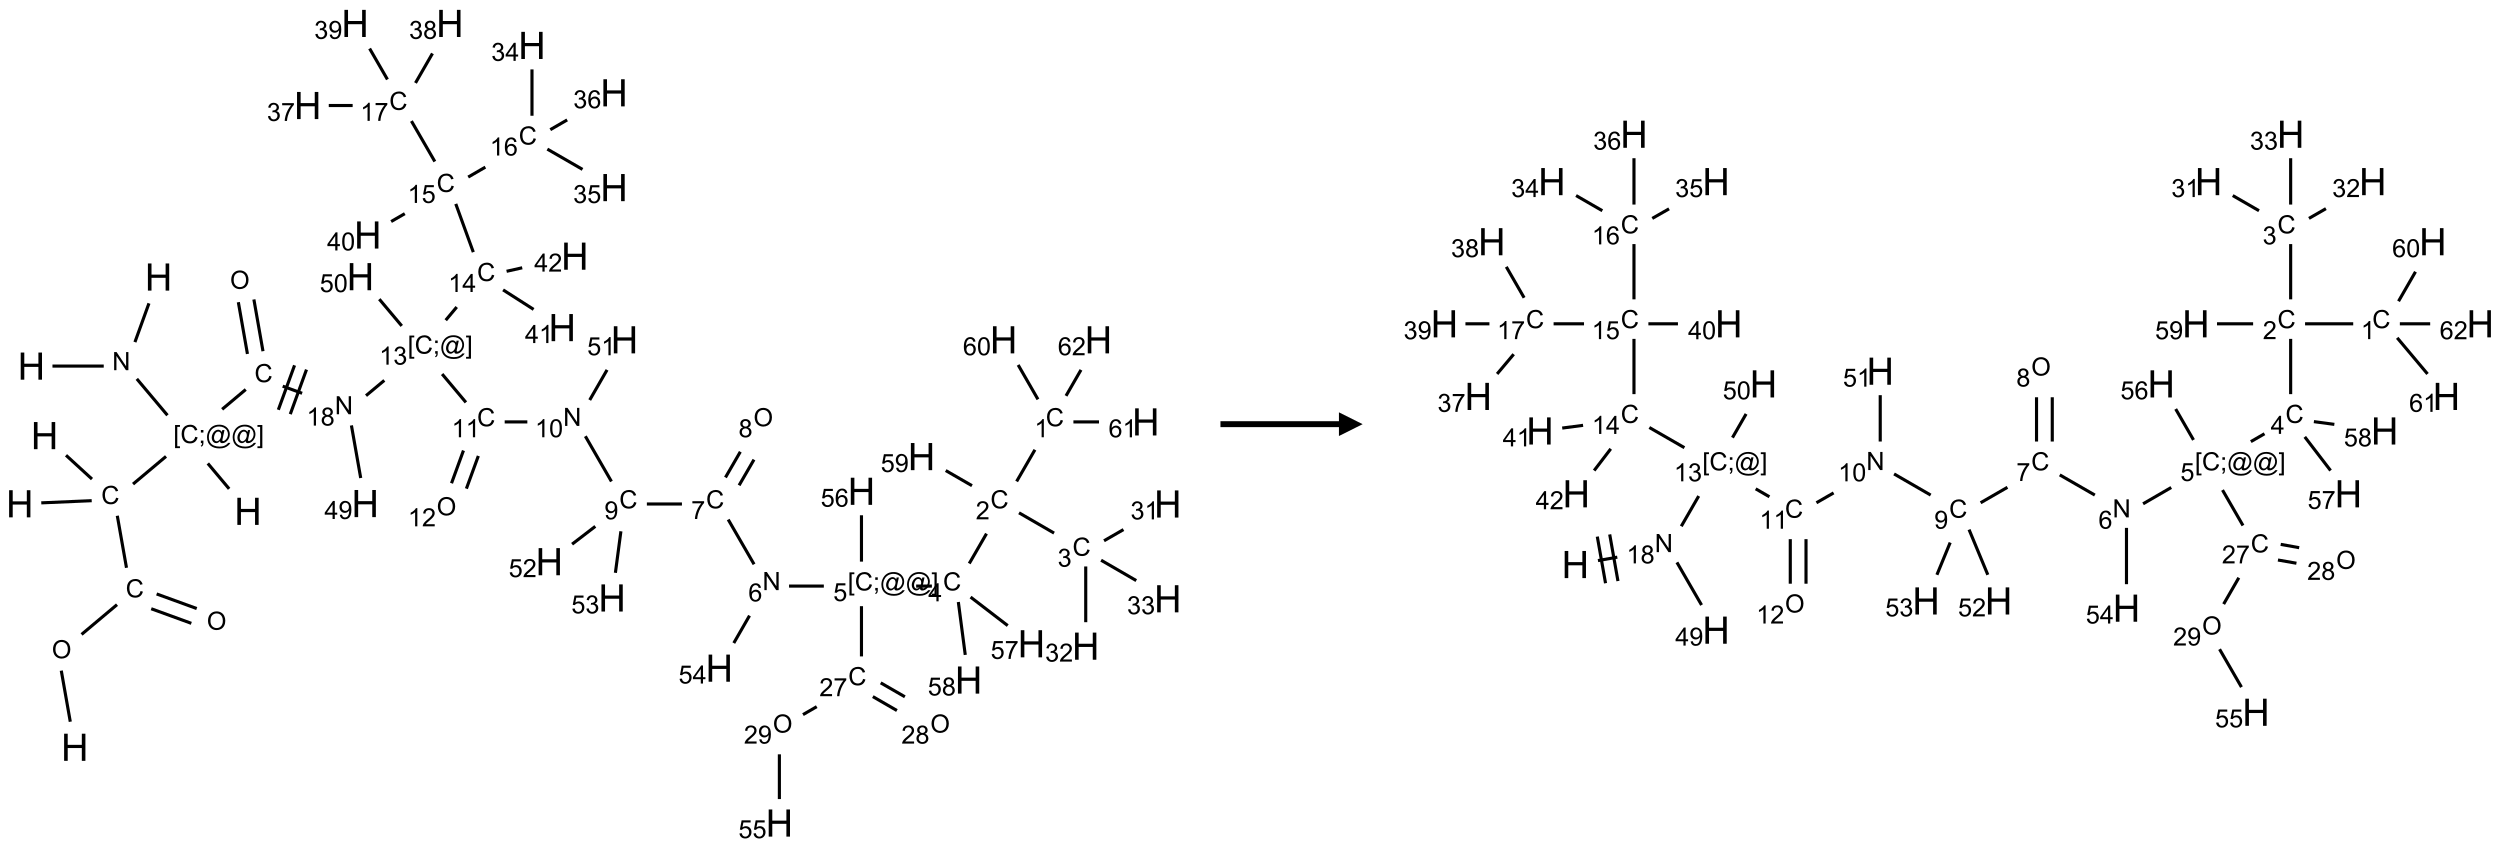 <?xml version="1.0" encoding="UTF-8"?>
<svg xmlns="http://www.w3.org/2000/svg" xmlns:xlink="http://www.w3.org/1999/xlink" width="1055" height="358" viewBox="0 0 1055 358">
<defs>
<g>
<g id="glyph-0-0">
<path d="M 2 0 L 2 -10 L 10 -10 L 10 0 Z M 2.25 -0.25 L 9.75 -0.25 L 9.75 -9.75 L 2.25 -9.75 Z M 2.25 -0.25 "/>
</g>
<g id="glyph-0-1">
<path d="M 1.281 0 L 1.281 -11.453 L 2.797 -11.453 L 2.797 -6.75 L 8.75 -6.75 L 8.75 -11.453 L 10.266 -11.453 L 10.266 0 L 8.75 0 L 8.75 -5.398 L 2.797 -5.398 L 2.797 0 Z M 1.281 0 "/>
</g>
<g id="glyph-1-0">
<path d="M 1.332 0 L 1.332 -6.668 L 6.668 -6.668 L 6.668 0 Z M 1.5 -0.168 L 6.5 -0.168 L 6.5 -6.5 L 1.5 -6.5 Z M 1.5 -0.168 "/>
</g>
<g id="glyph-1-1">
<path d="M 0.516 -3.719 C 0.516 -4.984 0.855 -5.977 1.535 -6.695 C 2.215 -7.414 3.094 -7.77 4.172 -7.77 C 4.875 -7.77 5.512 -7.602 6.078 -7.266 C 6.645 -6.93 7.074 -6.461 7.371 -5.855 C 7.668 -5.254 7.816 -4.57 7.816 -3.809 C 7.816 -3.035 7.66 -2.34 7.348 -1.73 C 7.035 -1.117 6.594 -0.656 6.02 -0.34 C 5.449 -0.027 4.828 0.129 4.168 0.129 C 3.449 0.129 2.805 -0.043 2.238 -0.391 C 1.672 -0.738 1.246 -1.211 0.953 -1.812 C 0.66 -2.414 0.516 -3.047 0.516 -3.719 Z M 1.559 -3.703 C 1.559 -2.781 1.805 -2.059 2.301 -1.527 C 2.793 -1 3.414 -0.734 4.16 -0.734 C 4.922 -0.734 5.547 -1 6.039 -1.535 C 6.531 -2.07 6.777 -2.828 6.777 -3.812 C 6.777 -4.434 6.672 -4.977 6.461 -5.441 C 6.25 -5.902 5.945 -6.262 5.539 -6.52 C 5.133 -6.773 4.68 -6.902 4.176 -6.902 C 3.461 -6.902 2.848 -6.656 2.332 -6.164 C 1.816 -5.672 1.559 -4.852 1.559 -3.703 Z M 1.559 -3.703 "/>
</g>
<g id="glyph-1-2">
<path d="M 6.27 -2.676 L 7.281 -2.422 C 7.07 -1.594 6.688 -0.961 6.137 -0.523 C 5.586 -0.086 4.914 0.129 4.121 0.129 C 3.297 0.129 2.629 -0.039 2.113 -0.371 C 1.598 -0.707 1.203 -1.191 0.934 -1.828 C 0.664 -2.465 0.531 -3.145 0.531 -3.875 C 0.531 -4.672 0.684 -5.363 0.988 -5.957 C 1.293 -6.547 1.723 -6.996 2.285 -7.305 C 2.844 -7.613 3.461 -7.766 4.137 -7.766 C 4.898 -7.766 5.543 -7.57 6.062 -7.184 C 6.582 -6.793 6.945 -6.246 7.152 -5.543 L 6.156 -5.309 C 5.98 -5.863 5.723 -6.266 5.387 -6.52 C 5.051 -6.773 4.625 -6.902 4.113 -6.902 C 3.527 -6.902 3.039 -6.762 2.645 -6.48 C 2.25 -6.199 1.973 -5.82 1.812 -5.348 C 1.652 -4.871 1.574 -4.383 1.574 -3.879 C 1.574 -3.23 1.668 -2.664 1.855 -2.18 C 2.047 -1.695 2.34 -1.332 2.738 -1.094 C 3.137 -0.855 3.57 -0.734 4.035 -0.734 C 4.602 -0.734 5.082 -0.898 5.473 -1.223 C 5.867 -1.551 6.133 -2.035 6.27 -2.676 Z M 6.27 -2.676 "/>
</g>
<g id="glyph-1-3">
<path d="M 0.723 2.121 L 0.723 -7.637 L 2.793 -7.637 L 2.793 -6.859 L 1.66 -6.859 L 1.66 1.344 L 2.793 1.344 L 2.793 2.121 Z M 0.723 2.121 "/>
</g>
<g id="glyph-1-4">
<path d="M 0.949 -4.465 L 0.949 -5.531 L 2.016 -5.531 L 2.016 -4.465 Z M 0.949 0 L 0.949 -1.066 L 2.016 -1.066 L 2.016 0 C 2.016 0.391 1.945 0.711 1.809 0.949 C 1.668 1.191 1.449 1.379 1.145 1.512 L 0.887 1.109 C 1.082 1.023 1.23 0.895 1.324 0.727 C 1.418 0.559 1.469 0.316 1.48 0 Z M 0.949 0 "/>
</g>
<g id="glyph-1-5">
<path d="M 6.047 -0.848 C 5.82 -0.59 5.57 -0.379 5.289 -0.223 C 5.008 -0.062 4.73 0.016 4.449 0.016 C 4.141 0.016 3.84 -0.074 3.547 -0.254 C 3.254 -0.434 3.02 -0.715 2.836 -1.09 C 2.652 -1.465 2.562 -1.875 2.562 -2.324 C 2.562 -2.875 2.703 -3.43 2.988 -3.98 C 3.27 -4.535 3.621 -4.953 4.043 -5.23 C 4.461 -5.508 4.871 -5.645 5.266 -5.645 C 5.566 -5.645 5.855 -5.566 6.129 -5.41 C 6.402 -5.25 6.641 -5.012 6.84 -4.688 L 7.016 -5.496 L 7.949 -5.496 L 7.199 -2 C 7.094 -1.516 7.043 -1.246 7.043 -1.191 C 7.043 -1.098 7.078 -1.02 7.148 -0.949 C 7.219 -0.883 7.305 -0.848 7.406 -0.848 C 7.59 -0.848 7.832 -0.953 8.129 -1.168 C 8.527 -1.445 8.84 -1.816 9.07 -2.285 C 9.301 -2.75 9.418 -3.234 9.418 -3.73 C 9.418 -4.309 9.27 -4.852 8.973 -5.355 C 8.676 -5.859 8.23 -6.262 7.645 -6.562 C 7.055 -6.863 6.406 -7.016 5.691 -7.016 C 4.879 -7.016 4.137 -6.824 3.465 -6.445 C 2.793 -6.066 2.273 -5.52 1.902 -4.809 C 1.535 -4.098 1.348 -3.34 1.348 -2.527 C 1.348 -1.676 1.535 -0.941 1.902 -0.328 C 2.273 0.285 2.809 0.742 3.508 1.035 C 4.207 1.328 4.984 1.473 5.832 1.473 C 6.742 1.473 7.504 1.32 8.121 1.016 C 8.734 0.711 9.195 0.34 9.5 -0.098 L 10.441 -0.098 C 10.266 0.266 9.961 0.637 9.531 1.016 C 9.102 1.395 8.59 1.695 7.996 1.914 C 7.402 2.133 6.688 2.246 5.848 2.246 C 5.078 2.246 4.367 2.145 3.715 1.949 C 3.066 1.75 2.512 1.453 2.051 1.055 C 1.594 0.656 1.25 0.199 1.016 -0.316 C 0.723 -0.973 0.578 -1.684 0.578 -2.441 C 0.578 -3.289 0.75 -4.098 1.098 -4.863 C 1.523 -5.805 2.125 -6.527 2.902 -7.027 C 3.684 -7.527 4.629 -7.777 5.738 -7.777 C 6.602 -7.777 7.375 -7.602 8.059 -7.246 C 8.746 -6.895 9.285 -6.371 9.684 -5.672 C 10.02 -5.07 10.188 -4.418 10.188 -3.715 C 10.188 -2.707 9.832 -1.812 9.125 -1.031 C 8.492 -0.328 7.801 0.02 7.051 0.02 C 6.812 0.02 6.617 -0.016 6.473 -0.09 C 6.324 -0.16 6.215 -0.266 6.145 -0.402 C 6.102 -0.488 6.066 -0.637 6.047 -0.848 Z M 3.527 -2.262 C 3.527 -1.785 3.641 -1.414 3.863 -1.152 C 4.09 -0.887 4.348 -0.754 4.641 -0.754 C 4.836 -0.754 5.039 -0.812 5.254 -0.93 C 5.469 -1.047 5.676 -1.219 5.871 -1.449 C 6.066 -1.676 6.23 -1.969 6.355 -2.32 C 6.48 -2.672 6.543 -3.027 6.543 -3.379 C 6.543 -3.852 6.426 -4.219 6.191 -4.48 C 5.957 -4.738 5.672 -4.871 5.332 -4.871 C 5.109 -4.871 4.902 -4.812 4.707 -4.699 C 4.512 -4.586 4.32 -4.406 4.137 -4.156 C 3.953 -3.906 3.805 -3.602 3.691 -3.246 C 3.582 -2.887 3.527 -2.559 3.527 -2.262 Z M 3.527 -2.262 "/>
</g>
<g id="glyph-1-6">
<path d="M 2.27 2.121 L 0.203 2.121 L 0.203 1.344 L 1.332 1.344 L 1.332 -6.859 L 0.203 -6.859 L 0.203 -7.637 L 2.27 -7.637 Z M 2.27 2.121 "/>
</g>
<g id="glyph-1-7">
<path d="M 0.812 0 L 0.812 -7.637 L 1.848 -7.637 L 5.859 -1.641 L 5.859 -7.637 L 6.828 -7.637 L 6.828 0 L 5.793 0 L 1.781 -6 L 1.781 0 Z M 0.812 0 "/>
</g>
<g id="glyph-1-8">
<path d="M 3.973 0 L 3.035 0 L 3.035 -5.973 C 2.809 -5.758 2.516 -5.543 2.148 -5.328 C 1.781 -5.113 1.453 -4.953 1.16 -4.844 L 1.16 -5.75 C 1.684 -5.996 2.145 -6.297 2.535 -6.645 C 2.93 -6.996 3.207 -7.336 3.371 -7.668 L 3.973 -7.668 Z M 3.973 0 "/>
</g>
<g id="glyph-1-9">
<path d="M 1.887 -4.141 C 1.496 -4.281 1.207 -4.484 1.02 -4.75 C 0.832 -5.016 0.738 -5.328 0.738 -5.699 C 0.738 -6.254 0.938 -6.719 1.34 -7.098 C 1.738 -7.477 2.27 -7.668 2.934 -7.668 C 3.598 -7.668 4.137 -7.473 4.543 -7.086 C 4.949 -6.699 5.152 -6.227 5.152 -5.672 C 5.152 -5.316 5.059 -5.008 4.871 -4.746 C 4.688 -4.484 4.406 -4.281 4.027 -4.141 C 4.496 -3.988 4.852 -3.742 5.098 -3.402 C 5.34 -3.062 5.465 -2.656 5.465 -2.184 C 5.465 -1.531 5.234 -0.98 4.77 -0.535 C 4.309 -0.09 3.703 0.129 2.949 0.129 C 2.195 0.129 1.586 -0.094 1.125 -0.539 C 0.664 -0.984 0.434 -1.543 0.434 -2.207 C 0.434 -2.703 0.559 -3.121 0.809 -3.457 C 1.062 -3.793 1.422 -4.02 1.887 -4.141 Z M 1.699 -5.73 C 1.699 -5.367 1.812 -5.074 2.047 -4.844 C 2.281 -4.613 2.582 -4.5 2.953 -4.5 C 3.312 -4.5 3.609 -4.613 3.84 -4.84 C 4.07 -5.066 4.188 -5.348 4.188 -5.676 C 4.188 -6.02 4.07 -6.309 3.832 -6.543 C 3.594 -6.777 3.297 -6.895 2.941 -6.895 C 2.586 -6.895 2.289 -6.781 2.051 -6.551 C 1.816 -6.324 1.699 -6.047 1.699 -5.73 Z M 1.395 -2.203 C 1.395 -1.938 1.461 -1.676 1.586 -1.426 C 1.711 -1.176 1.902 -0.984 2.152 -0.848 C 2.402 -0.711 2.672 -0.641 2.957 -0.641 C 3.406 -0.641 3.777 -0.785 4.066 -1.074 C 4.359 -1.363 4.504 -1.727 4.504 -2.172 C 4.504 -2.625 4.355 -2.996 4.055 -3.293 C 3.754 -3.586 3.379 -3.734 2.926 -3.734 C 2.484 -3.734 2.121 -3.59 1.832 -3.297 C 1.543 -3.004 1.395 -2.641 1.395 -2.203 Z M 1.395 -2.203 "/>
</g>
<g id="glyph-1-10">
<path d="M 0.449 -2.016 L 1.387 -2.141 C 1.492 -1.609 1.676 -1.227 1.934 -0.992 C 2.191 -0.758 2.508 -0.641 2.879 -0.641 C 3.32 -0.641 3.695 -0.793 3.996 -1.098 C 4.301 -1.402 4.453 -1.781 4.453 -2.234 C 4.453 -2.664 4.312 -3.02 4.031 -3.301 C 3.75 -3.578 3.391 -3.719 2.957 -3.719 C 2.781 -3.719 2.562 -3.684 2.297 -3.613 L 2.402 -4.438 C 2.465 -4.43 2.516 -4.426 2.551 -4.426 C 2.949 -4.426 3.312 -4.531 3.629 -4.738 C 3.949 -4.949 4.109 -5.27 4.109 -5.703 C 4.109 -6.047 3.992 -6.332 3.762 -6.559 C 3.527 -6.785 3.227 -6.895 2.859 -6.895 C 2.496 -6.895 2.191 -6.781 1.949 -6.551 C 1.707 -6.324 1.547 -5.98 1.48 -5.52 L 0.543 -5.688 C 0.656 -6.316 0.918 -6.805 1.324 -7.148 C 1.73 -7.492 2.234 -7.668 2.84 -7.668 C 3.254 -7.668 3.641 -7.578 3.988 -7.398 C 4.34 -7.219 4.609 -6.977 4.793 -6.668 C 4.98 -6.359 5.074 -6.031 5.074 -5.684 C 5.074 -5.352 4.984 -5.051 4.809 -4.781 C 4.629 -4.512 4.367 -4.297 4.02 -4.137 C 4.473 -4.031 4.824 -3.816 5.074 -3.488 C 5.324 -3.16 5.449 -2.75 5.449 -2.254 C 5.449 -1.59 5.203 -1.023 4.719 -0.559 C 4.234 -0.098 3.617 0.137 2.875 0.137 C 2.203 0.137 1.648 -0.062 1.207 -0.465 C 0.762 -0.863 0.512 -1.379 0.449 -2.016 Z M 0.449 -2.016 "/>
</g>
<g id="glyph-1-11">
<path d="M 0.441 -3.766 C 0.441 -4.668 0.535 -5.395 0.723 -5.945 C 0.906 -6.496 1.184 -6.922 1.551 -7.219 C 1.918 -7.516 2.375 -7.668 2.934 -7.668 C 3.344 -7.668 3.703 -7.586 4.012 -7.418 C 4.32 -7.254 4.574 -7.016 4.777 -6.707 C 4.977 -6.395 5.137 -6.016 5.25 -5.57 C 5.363 -5.125 5.422 -4.523 5.422 -3.766 C 5.422 -2.871 5.328 -2.148 5.145 -1.598 C 4.961 -1.047 4.688 -0.621 4.32 -0.32 C 3.953 -0.02 3.492 0.129 2.934 0.129 C 2.195 0.129 1.617 -0.133 1.199 -0.66 C 0.695 -1.297 0.441 -2.332 0.441 -3.766 Z M 1.406 -3.766 C 1.406 -2.512 1.555 -1.68 1.848 -1.262 C 2.141 -0.848 2.5 -0.641 2.934 -0.641 C 3.363 -0.641 3.727 -0.848 4.02 -1.266 C 4.312 -1.684 4.457 -2.516 4.457 -3.766 C 4.457 -5.023 4.312 -5.859 4.02 -6.27 C 3.727 -6.684 3.359 -6.891 2.922 -6.891 C 2.492 -6.891 2.148 -6.707 1.891 -6.344 C 1.566 -5.879 1.406 -5.02 1.406 -3.766 Z M 1.406 -3.766 "/>
</g>
<g id="glyph-1-12">
<path d="M 0.582 -1.766 L 1.484 -1.848 C 1.562 -1.426 1.707 -1.117 1.922 -0.926 C 2.137 -0.734 2.414 -0.641 2.75 -0.641 C 3.039 -0.641 3.289 -0.707 3.508 -0.84 C 3.727 -0.973 3.902 -1.148 4.043 -1.367 C 4.18 -1.586 4.297 -1.887 4.391 -2.262 C 4.484 -2.637 4.531 -3.016 4.531 -3.406 C 4.531 -3.449 4.531 -3.512 4.527 -3.594 C 4.34 -3.297 4.082 -3.055 3.758 -2.867 C 3.434 -2.68 3.082 -2.59 2.703 -2.59 C 2.07 -2.59 1.535 -2.816 1.098 -3.277 C 0.66 -3.734 0.441 -4.34 0.441 -5.09 C 0.441 -5.863 0.672 -6.484 1.129 -6.957 C 1.586 -7.43 2.156 -7.668 2.844 -7.668 C 3.34 -7.668 3.793 -7.531 4.207 -7.266 C 4.617 -7 4.93 -6.617 5.145 -6.121 C 5.355 -5.629 5.465 -4.91 5.465 -3.973 C 5.465 -2.996 5.359 -2.223 5.145 -1.645 C 4.934 -1.066 4.617 -0.625 4.199 -0.324 C 3.781 -0.02 3.293 0.129 2.73 0.129 C 2.133 0.129 1.645 -0.035 1.266 -0.367 C 0.887 -0.699 0.66 -1.164 0.582 -1.766 Z M 4.422 -5.137 C 4.422 -5.676 4.277 -6.102 3.992 -6.418 C 3.707 -6.734 3.359 -6.891 2.957 -6.891 C 2.543 -6.891 2.18 -6.719 1.871 -6.379 C 1.562 -6.039 1.406 -5.598 1.406 -5.059 C 1.406 -4.57 1.555 -4.176 1.848 -3.871 C 2.141 -3.566 2.5 -3.418 2.934 -3.418 C 3.367 -3.418 3.723 -3.57 4.004 -3.871 C 4.281 -4.176 4.422 -4.598 4.422 -5.137 Z M 4.422 -5.137 "/>
</g>
<g id="glyph-1-13">
<path d="M 0.504 -6.637 L 0.504 -7.535 L 5.449 -7.535 L 5.449 -6.809 C 4.961 -6.289 4.48 -5.602 4.004 -4.746 C 3.527 -3.887 3.156 -3.004 2.895 -2.098 C 2.707 -1.461 2.59 -0.762 2.535 0 L 1.574 0 C 1.582 -0.602 1.703 -1.328 1.926 -2.176 C 2.152 -3.027 2.477 -3.848 2.898 -4.637 C 3.32 -5.426 3.77 -6.094 4.246 -6.637 Z M 0.504 -6.637 "/>
</g>
<g id="glyph-1-14">
<path d="M 5.309 -5.766 L 4.375 -5.691 C 4.293 -6.059 4.172 -6.328 4.02 -6.496 C 3.766 -6.762 3.453 -6.895 3.082 -6.895 C 2.785 -6.895 2.523 -6.812 2.297 -6.645 C 2 -6.43 1.77 -6.117 1.598 -5.703 C 1.43 -5.289 1.34 -4.703 1.332 -3.938 C 1.559 -4.281 1.836 -4.535 2.16 -4.703 C 2.488 -4.871 2.828 -4.953 3.188 -4.953 C 3.812 -4.953 4.344 -4.723 4.785 -4.262 C 5.223 -3.801 5.441 -3.207 5.441 -2.48 C 5.441 -2 5.34 -1.555 5.133 -1.145 C 4.926 -0.73 4.641 -0.418 4.281 -0.199 C 3.922 0.02 3.512 0.129 3.051 0.129 C 2.27 0.129 1.633 -0.156 1.141 -0.73 C 0.648 -1.305 0.402 -2.254 0.402 -3.574 C 0.402 -5.051 0.672 -6.121 1.219 -6.793 C 1.695 -7.375 2.336 -7.668 3.141 -7.668 C 3.742 -7.668 4.234 -7.5 4.617 -7.16 C 5 -6.824 5.23 -6.359 5.309 -5.766 Z M 1.48 -2.473 C 1.48 -2.152 1.547 -1.844 1.684 -1.547 C 1.82 -1.25 2.016 -1.027 2.262 -0.871 C 2.508 -0.719 2.766 -0.641 3.035 -0.641 C 3.434 -0.641 3.773 -0.801 4.059 -1.121 C 4.344 -1.441 4.484 -1.875 4.484 -2.422 C 4.484 -2.949 4.344 -3.367 4.062 -3.668 C 3.781 -3.973 3.426 -4.125 3 -4.125 C 2.578 -4.125 2.219 -3.973 1.922 -3.668 C 1.625 -3.363 1.48 -2.969 1.48 -2.473 Z M 1.48 -2.473 "/>
</g>
<g id="glyph-1-15">
<path d="M 0.441 -2 L 1.426 -2.082 C 1.5 -1.605 1.668 -1.242 1.934 -1.004 C 2.199 -0.762 2.52 -0.641 2.895 -0.641 C 3.348 -0.641 3.73 -0.812 4.043 -1.152 C 4.355 -1.492 4.512 -1.941 4.512 -2.504 C 4.512 -3.039 4.359 -3.461 4.059 -3.77 C 3.758 -4.078 3.367 -4.234 2.879 -4.234 C 2.578 -4.234 2.305 -4.164 2.062 -4.027 C 1.82 -3.891 1.629 -3.715 1.488 -3.496 L 0.609 -3.609 L 1.348 -7.531 L 5.145 -7.531 L 5.145 -6.637 L 2.098 -6.637 L 1.688 -4.582 C 2.145 -4.902 2.625 -5.062 3.129 -5.062 C 3.797 -5.062 4.359 -4.832 4.816 -4.371 C 5.277 -3.91 5.504 -3.312 5.504 -2.59 C 5.504 -1.898 5.305 -1.301 4.902 -0.797 C 4.41 -0.18 3.742 0.129 2.895 0.129 C 2.199 0.129 1.633 -0.062 1.195 -0.453 C 0.758 -0.844 0.504 -1.359 0.441 -2 Z M 0.441 -2 "/>
</g>
<g id="glyph-1-16">
<path d="M 3.449 0 L 3.449 -1.828 L 0.137 -1.828 L 0.137 -2.688 L 3.621 -7.637 L 4.387 -7.637 L 4.387 -2.688 L 5.418 -2.688 L 5.418 -1.828 L 4.387 -1.828 L 4.387 0 Z M 3.449 -2.688 L 3.449 -6.129 L 1.059 -2.688 Z M 3.449 -2.688 "/>
</g>
<g id="glyph-1-17">
<path d="M 5.371 -0.902 L 5.371 0 L 0.324 0 C 0.316 -0.227 0.352 -0.441 0.434 -0.652 C 0.562 -0.996 0.766 -1.332 1.051 -1.668 C 1.332 -2 1.742 -2.387 2.277 -2.824 C 3.105 -3.504 3.668 -4.043 3.957 -4.441 C 4.25 -4.84 4.395 -5.215 4.395 -5.566 C 4.395 -5.938 4.262 -6.254 3.996 -6.508 C 3.73 -6.762 3.387 -6.891 2.957 -6.891 C 2.508 -6.891 2.145 -6.754 1.875 -6.484 C 1.605 -6.215 1.469 -5.84 1.465 -5.359 L 0.5 -5.457 C 0.566 -6.176 0.812 -6.727 1.246 -7.102 C 1.676 -7.477 2.254 -7.668 2.98 -7.668 C 3.711 -7.668 4.293 -7.465 4.719 -7.059 C 5.145 -6.652 5.359 -6.148 5.359 -5.547 C 5.359 -5.242 5.297 -4.941 5.172 -4.645 C 5.047 -4.352 4.84 -4.039 4.551 -3.715 C 4.262 -3.387 3.777 -2.938 3.105 -2.371 C 2.543 -1.898 2.18 -1.578 2.02 -1.41 C 1.859 -1.242 1.73 -1.07 1.625 -0.902 Z M 5.371 -0.902 "/>
</g>
</g>
</defs>
<path fill="none" stroke-width="0.033" stroke-linecap="butt" stroke-linejoin="miter" stroke="rgb(0%, 0%, 0%)" stroke-opacity="1" stroke-miterlimit="10" d="M 0.533 7.367 L 0.438 6.828 " transform="matrix(40, 0, 0, 40, 8.338, 9.887)"/>
<path fill="none" stroke-width="0.033" stroke-linecap="butt" stroke-linejoin="miter" stroke="rgb(0%, 0%, 0%)" stroke-opacity="1" stroke-miterlimit="10" d="M 0.652 6.446 L 1.026 6.132 " transform="matrix(40, 0, 0, 40, 8.338, 9.887)"/>
<path fill="none" stroke-width="0.033" stroke-linecap="butt" stroke-linejoin="miter" stroke="rgb(0%, 0%, 0%)" stroke-opacity="1" stroke-miterlimit="10" d="M 1.387 6.175 L 1.81 6.329 " transform="matrix(40, 0, 0, 40, 8.338, 9.887)"/>
<path fill="none" stroke-width="0.033" stroke-linecap="butt" stroke-linejoin="miter" stroke="rgb(0%, 0%, 0%)" stroke-opacity="1" stroke-miterlimit="10" d="M 1.444 6.019 L 1.867 6.173 " transform="matrix(40, 0, 0, 40, 8.338, 9.887)"/>
<path fill="none" stroke-width="0.033" stroke-linecap="butt" stroke-linejoin="miter" stroke="rgb(0%, 0%, 0%)" stroke-opacity="1" stroke-miterlimit="10" d="M 1.126 5.743 L 1.029 5.194 " transform="matrix(40, 0, 0, 40, 8.338, 9.887)"/>
<path fill="none" stroke-width="0.033" stroke-linecap="butt" stroke-linejoin="miter" stroke="rgb(0%, 0%, 0%)" stroke-opacity="1" stroke-miterlimit="10" d="M 0.762 4.807 L 0.488 4.556 " transform="matrix(40, 0, 0, 40, 8.338, 9.887)"/>
<path fill="none" stroke-width="0.033" stroke-linecap="butt" stroke-linejoin="miter" stroke="rgb(0%, 0%, 0%)" stroke-opacity="1" stroke-miterlimit="10" d="M 0.759 5.035 L 0.227 5.058 " transform="matrix(40, 0, 0, 40, 8.338, 9.887)"/>
<path fill="none" stroke-width="0.033" stroke-linecap="butt" stroke-linejoin="miter" stroke="rgb(0%, 0%, 0%)" stroke-opacity="1" stroke-miterlimit="10" d="M 1.195 4.86 L 1.543 4.568 " transform="matrix(40, 0, 0, 40, 8.338, 9.887)"/>
<path fill="none" stroke-width="0.033" stroke-linecap="butt" stroke-linejoin="miter" stroke="rgb(0%, 0%, 0%)" stroke-opacity="1" stroke-miterlimit="10" d="M 1.984 4.642 L 2.209 4.91 " transform="matrix(40, 0, 0, 40, 8.338, 9.887)"/>
<path fill="none" stroke-width="0.033" stroke-linecap="butt" stroke-linejoin="miter" stroke="rgb(0%, 0%, 0%)" stroke-opacity="1" stroke-miterlimit="10" d="M 2.135 4.071 L 2.384 3.862 " transform="matrix(40, 0, 0, 40, 8.338, 9.887)"/>
<path fill="none" stroke-width="0.033" stroke-linecap="butt" stroke-linejoin="miter" stroke="rgb(0%, 0%, 0%)" stroke-opacity="1" stroke-miterlimit="10" d="M 2.566 3.458 L 2.47 2.912 " transform="matrix(40, 0, 0, 40, 8.338, 9.887)"/>
<path fill="none" stroke-width="0.033" stroke-linecap="butt" stroke-linejoin="miter" stroke="rgb(0%, 0%, 0%)" stroke-opacity="1" stroke-miterlimit="10" d="M 2.402 3.487 L 2.306 2.941 " transform="matrix(40, 0, 0, 40, 8.338, 9.887)"/>
<path fill="none" stroke-width="0.033" stroke-linecap="butt" stroke-linejoin="miter" stroke="rgb(0%, 0%, 0%)" stroke-opacity="1" stroke-miterlimit="10" d="M 2.774 3.827 L 2.979 3.902 " transform="matrix(40, 0, 0, 40, 8.338, 9.887)"/>
<path fill="none" stroke-width="0.033" stroke-linecap="butt" stroke-linejoin="miter" stroke="rgb(0%, 0%, 0%)" stroke-opacity="1" stroke-miterlimit="10" d="M 2.854 4.122 L 3.025 3.652 " transform="matrix(40, 0, 0, 40, 8.338, 9.887)"/>
<path fill="none" stroke-width="0.033" stroke-linecap="butt" stroke-linejoin="miter" stroke="rgb(0%, 0%, 0%)" stroke-opacity="1" stroke-miterlimit="10" d="M 2.728 4.076 L 2.899 3.607 " transform="matrix(40, 0, 0, 40, 8.338, 9.887)"/>
<path fill="none" stroke-width="0.033" stroke-linecap="butt" stroke-linejoin="miter" stroke="rgb(0%, 0%, 0%)" stroke-opacity="1" stroke-miterlimit="10" d="M 3.653 3.927 L 3.846 3.766 " transform="matrix(40, 0, 0, 40, 8.338, 9.887)"/>
<path fill="none" stroke-width="0.033" stroke-linecap="butt" stroke-linejoin="miter" stroke="rgb(0%, 0%, 0%)" stroke-opacity="1" stroke-miterlimit="10" d="M 4.456 3.699 L 4.707 3.998 " transform="matrix(40, 0, 0, 40, 8.338, 9.887)"/>
<path fill="none" stroke-width="0.033" stroke-linecap="butt" stroke-linejoin="miter" stroke="rgb(0%, 0%, 0%)" stroke-opacity="1" stroke-miterlimit="10" d="M 5.116 4.204 L 5.355 4.204 " transform="matrix(40, 0, 0, 40, 8.338, 9.887)"/>
<path fill="none" stroke-width="0.033" stroke-linecap="butt" stroke-linejoin="miter" stroke="rgb(0%, 0%, 0%)" stroke-opacity="1" stroke-miterlimit="10" d="M 5.967 4.355 L 6.242 4.832 " transform="matrix(40, 0, 0, 40, 8.338, 9.887)"/>
<path fill="none" stroke-width="0.033" stroke-linecap="butt" stroke-linejoin="miter" stroke="rgb(0%, 0%, 0%)" stroke-opacity="1" stroke-miterlimit="10" d="M 6.616 5.07 L 6.986 5.07 " transform="matrix(40, 0, 0, 40, 8.338, 9.887)"/>
<path fill="none" stroke-width="0.033" stroke-linecap="butt" stroke-linejoin="miter" stroke="rgb(0%, 0%, 0%)" stroke-opacity="1" stroke-miterlimit="10" d="M 7.474 5.234 L 7.747 5.706 " transform="matrix(40, 0, 0, 40, 8.338, 9.887)"/>
<path fill="none" stroke-width="0.033" stroke-linecap="butt" stroke-linejoin="miter" stroke="rgb(0%, 0%, 0%)" stroke-opacity="1" stroke-miterlimit="10" d="M 8.116 5.936 L 8.483 5.936 " transform="matrix(40, 0, 0, 40, 8.338, 9.887)"/>
<path fill="none" stroke-width="0.033" stroke-linecap="butt" stroke-linejoin="miter" stroke="rgb(0%, 0%, 0%)" stroke-opacity="1" stroke-miterlimit="10" d="M 9.457 5.936 L 9.623 5.936 " transform="matrix(40, 0, 0, 40, 8.338, 9.887)"/>
<path fill="none" stroke-width="0.033" stroke-linecap="butt" stroke-linejoin="miter" stroke="rgb(0%, 0%, 0%)" stroke-opacity="1" stroke-miterlimit="10" d="M 10.017 5.698 L 10.199 5.383 " transform="matrix(40, 0, 0, 40, 8.338, 9.887)"/>
<path fill="none" stroke-width="0.033" stroke-linecap="butt" stroke-linejoin="miter" stroke="rgb(0%, 0%, 0%)" stroke-opacity="1" stroke-miterlimit="10" d="M 10.517 4.832 L 10.71 4.498 " transform="matrix(40, 0, 0, 40, 8.338, 9.887)"/>
<path fill="none" stroke-width="0.033" stroke-linecap="butt" stroke-linejoin="miter" stroke="rgb(0%, 0%, 0%)" stroke-opacity="1" stroke-miterlimit="10" d="M 10.742 3.966 L 10.533 3.603 " transform="matrix(40, 0, 0, 40, 8.338, 9.887)"/>
<path fill="none" stroke-width="0.033" stroke-linecap="butt" stroke-linejoin="miter" stroke="rgb(0%, 0%, 0%)" stroke-opacity="1" stroke-miterlimit="10" d="M 11.116 4.204 L 11.386 4.204 " transform="matrix(40, 0, 0, 40, 8.338, 9.887)"/>
<path fill="none" stroke-width="0.033" stroke-linecap="butt" stroke-linejoin="miter" stroke="rgb(0%, 0%, 0%)" stroke-opacity="1" stroke-miterlimit="10" d="M 11.038 3.929 L 11.196 3.655 " transform="matrix(40, 0, 0, 40, 8.338, 9.887)"/>
<path fill="none" stroke-width="0.033" stroke-linecap="butt" stroke-linejoin="miter" stroke="rgb(0%, 0%, 0%)" stroke-opacity="1" stroke-miterlimit="10" d="M 10.542 5.163 L 10.912 5.377 " transform="matrix(40, 0, 0, 40, 8.338, 9.887)"/>
<path fill="none" stroke-width="0.033" stroke-linecap="butt" stroke-linejoin="miter" stroke="rgb(0%, 0%, 0%)" stroke-opacity="1" stroke-miterlimit="10" d="M 11.439 5.458 L 11.644 5.34 " transform="matrix(40, 0, 0, 40, 8.338, 9.887)"/>
<path fill="none" stroke-width="0.033" stroke-linecap="butt" stroke-linejoin="miter" stroke="rgb(0%, 0%, 0%)" stroke-opacity="1" stroke-miterlimit="10" d="M 11.246 5.729 L 11.246 6.317 " transform="matrix(40, 0, 0, 40, 8.338, 9.887)"/>
<path fill="none" stroke-width="0.033" stroke-linecap="butt" stroke-linejoin="miter" stroke="rgb(0%, 0%, 0%)" stroke-opacity="1" stroke-miterlimit="10" d="M 11.408 5.663 L 11.779 5.878 " transform="matrix(40, 0, 0, 40, 8.338, 9.887)"/>
<path fill="none" stroke-width="0.033" stroke-linecap="butt" stroke-linejoin="miter" stroke="rgb(0%, 0%, 0%)" stroke-opacity="1" stroke-miterlimit="10" d="M 10.046 4.877 L 9.769 4.717 " transform="matrix(40, 0, 0, 40, 8.338, 9.887)"/>
<path fill="none" stroke-width="0.033" stroke-linecap="butt" stroke-linejoin="miter" stroke="rgb(0%, 0%, 0%)" stroke-opacity="1" stroke-miterlimit="10" d="M 10.031 6.052 L 10.423 6.353 " transform="matrix(40, 0, 0, 40, 8.338, 9.887)"/>
<path fill="none" stroke-width="0.033" stroke-linecap="butt" stroke-linejoin="miter" stroke="rgb(0%, 0%, 0%)" stroke-opacity="1" stroke-miterlimit="10" d="M 9.902 6.104 L 9.975 6.662 " transform="matrix(40, 0, 0, 40, 8.338, 9.887)"/>
<path fill="none" stroke-width="0.033" stroke-linecap="butt" stroke-linejoin="miter" stroke="rgb(0%, 0%, 0%)" stroke-opacity="1" stroke-miterlimit="10" d="M 8.88 6.148 L 8.88 6.678 " transform="matrix(40, 0, 0, 40, 8.338, 9.887)"/>
<path fill="none" stroke-width="0.033" stroke-linecap="butt" stroke-linejoin="miter" stroke="rgb(0%, 0%, 0%)" stroke-opacity="1" stroke-miterlimit="10" d="M 9 7.102 L 9.254 7.249 " transform="matrix(40, 0, 0, 40, 8.338, 9.887)"/>
<path fill="none" stroke-width="0.033" stroke-linecap="butt" stroke-linejoin="miter" stroke="rgb(0%, 0%, 0%)" stroke-opacity="1" stroke-miterlimit="10" d="M 9.083 6.957 L 9.338 7.104 " transform="matrix(40, 0, 0, 40, 8.338, 9.887)"/>
<path fill="none" stroke-width="0.033" stroke-linecap="butt" stroke-linejoin="miter" stroke="rgb(0%, 0%, 0%)" stroke-opacity="1" stroke-miterlimit="10" d="M 8.408 7.208 L 8.263 7.292 " transform="matrix(40, 0, 0, 40, 8.338, 9.887)"/>
<path fill="none" stroke-width="0.033" stroke-linecap="butt" stroke-linejoin="miter" stroke="rgb(0%, 0%, 0%)" stroke-opacity="1" stroke-miterlimit="10" d="M 8.014 7.711 L 8.014 8.183 " transform="matrix(40, 0, 0, 40, 8.338, 9.887)"/>
<path fill="none" stroke-width="0.033" stroke-linecap="butt" stroke-linejoin="miter" stroke="rgb(0%, 0%, 0%)" stroke-opacity="1" stroke-miterlimit="10" d="M 8.88 5.678 L 8.88 5.189 " transform="matrix(40, 0, 0, 40, 8.338, 9.887)"/>
<path fill="none" stroke-width="0.033" stroke-linecap="butt" stroke-linejoin="miter" stroke="rgb(0%, 0%, 0%)" stroke-opacity="1" stroke-miterlimit="10" d="M 7.699 6.248 L 7.533 6.537 " transform="matrix(40, 0, 0, 40, 8.338, 9.887)"/>
<path fill="none" stroke-width="0.033" stroke-linecap="butt" stroke-linejoin="miter" stroke="rgb(0%, 0%, 0%)" stroke-opacity="1" stroke-miterlimit="10" d="M 7.589 4.873 L 7.746 4.602 " transform="matrix(40, 0, 0, 40, 8.338, 9.887)"/>
<path fill="none" stroke-width="0.033" stroke-linecap="butt" stroke-linejoin="miter" stroke="rgb(0%, 0%, 0%)" stroke-opacity="1" stroke-miterlimit="10" d="M 7.445 4.79 L 7.602 4.519 " transform="matrix(40, 0, 0, 40, 8.338, 9.887)"/>
<path fill="none" stroke-width="0.033" stroke-linecap="butt" stroke-linejoin="miter" stroke="rgb(0%, 0%, 0%)" stroke-opacity="1" stroke-miterlimit="10" d="M 6.072 5.306 L 5.827 5.494 " transform="matrix(40, 0, 0, 40, 8.338, 9.887)"/>
<path fill="none" stroke-width="0.033" stroke-linecap="butt" stroke-linejoin="miter" stroke="rgb(0%, 0%, 0%)" stroke-opacity="1" stroke-miterlimit="10" d="M 6.342 5.358 L 6.284 5.796 " transform="matrix(40, 0, 0, 40, 8.338, 9.887)"/>
<path fill="none" stroke-width="0.033" stroke-linecap="butt" stroke-linejoin="miter" stroke="rgb(0%, 0%, 0%)" stroke-opacity="1" stroke-miterlimit="10" d="M 6.013 3.973 L 6.196 3.655 " transform="matrix(40, 0, 0, 40, 8.338, 9.887)"/>
<path fill="none" stroke-width="0.033" stroke-linecap="butt" stroke-linejoin="miter" stroke="rgb(0%, 0%, 0%)" stroke-opacity="1" stroke-miterlimit="10" d="M 4.681 4.506 L 4.555 4.851 " transform="matrix(40, 0, 0, 40, 8.338, 9.887)"/>
<path fill="none" stroke-width="0.033" stroke-linecap="butt" stroke-linejoin="miter" stroke="rgb(0%, 0%, 0%)" stroke-opacity="1" stroke-miterlimit="10" d="M 4.838 4.563 L 4.712 4.908 " transform="matrix(40, 0, 0, 40, 8.338, 9.887)"/>
<path fill="none" stroke-width="0.033" stroke-linecap="butt" stroke-linejoin="miter" stroke="rgb(0%, 0%, 0%)" stroke-opacity="1" stroke-miterlimit="10" d="M 4.494 3.131 L 4.61 2.992 " transform="matrix(40, 0, 0, 40, 8.338, 9.887)"/>
<path fill="none" stroke-width="0.033" stroke-linecap="butt" stroke-linejoin="miter" stroke="rgb(0%, 0%, 0%)" stroke-opacity="1" stroke-miterlimit="10" d="M 4.785 2.413 L 4.6 1.904 " transform="matrix(40, 0, 0, 40, 8.338, 9.887)"/>
<path fill="none" stroke-width="0.033" stroke-linecap="butt" stroke-linejoin="miter" stroke="rgb(0%, 0%, 0%)" stroke-opacity="1" stroke-miterlimit="10" d="M 4.731 1.621 L 4.912 1.516 " transform="matrix(40, 0, 0, 40, 8.338, 9.887)"/>
<path fill="none" stroke-width="0.033" stroke-linecap="butt" stroke-linejoin="miter" stroke="rgb(0%, 0%, 0%)" stroke-opacity="1" stroke-miterlimit="10" d="M 5.404 0.974 L 5.404 0.485 " transform="matrix(40, 0, 0, 40, 8.338, 9.887)"/>
<path fill="none" stroke-width="0.033" stroke-linecap="butt" stroke-linejoin="miter" stroke="rgb(0%, 0%, 0%)" stroke-opacity="1" stroke-miterlimit="10" d="M 5.566 1.326 L 5.937 1.54 " transform="matrix(40, 0, 0, 40, 8.338, 9.887)"/>
<path fill="none" stroke-width="0.033" stroke-linecap="butt" stroke-linejoin="miter" stroke="rgb(0%, 0%, 0%)" stroke-opacity="1" stroke-miterlimit="10" d="M 5.597 1.121 L 5.775 1.018 " transform="matrix(40, 0, 0, 40, 8.338, 9.887)"/>
<path fill="none" stroke-width="0.033" stroke-linecap="butt" stroke-linejoin="miter" stroke="rgb(0%, 0%, 0%)" stroke-opacity="1" stroke-miterlimit="10" d="M 4.379 1.457 L 4.132 1.03 " transform="matrix(40, 0, 0, 40, 8.338, 9.887)"/>
<path fill="none" stroke-width="0.033" stroke-linecap="butt" stroke-linejoin="miter" stroke="rgb(0%, 0%, 0%)" stroke-opacity="1" stroke-miterlimit="10" d="M 3.512 0.866 L 3.26 0.866 " transform="matrix(40, 0, 0, 40, 8.338, 9.887)"/>
<path fill="none" stroke-width="0.033" stroke-linecap="butt" stroke-linejoin="miter" stroke="rgb(0%, 0%, 0%)" stroke-opacity="1" stroke-miterlimit="10" d="M 4.175 0.628 L 4.354 0.317 " transform="matrix(40, 0, 0, 40, 8.338, 9.887)"/>
<path fill="none" stroke-width="0.033" stroke-linecap="butt" stroke-linejoin="miter" stroke="rgb(0%, 0%, 0%)" stroke-opacity="1" stroke-miterlimit="10" d="M 3.879 0.591 L 3.691 0.265 " transform="matrix(40, 0, 0, 40, 8.338, 9.887)"/>
<path fill="none" stroke-width="0.033" stroke-linecap="butt" stroke-linejoin="miter" stroke="rgb(0%, 0%, 0%)" stroke-opacity="1" stroke-miterlimit="10" d="M 4.062 2.007 L 3.918 2.09 " transform="matrix(40, 0, 0, 40, 8.338, 9.887)"/>
<path fill="none" stroke-width="0.033" stroke-linecap="butt" stroke-linejoin="miter" stroke="rgb(0%, 0%, 0%)" stroke-opacity="1" stroke-miterlimit="10" d="M 5.099 2.811 L 5.421 3.017 " transform="matrix(40, 0, 0, 40, 8.338, 9.887)"/>
<path fill="none" stroke-width="0.033" stroke-linecap="butt" stroke-linejoin="miter" stroke="rgb(0%, 0%, 0%)" stroke-opacity="1" stroke-miterlimit="10" d="M 5.136 2.615 L 5.301 2.578 " transform="matrix(40, 0, 0, 40, 8.338, 9.887)"/>
<path fill="none" stroke-width="0.033" stroke-linecap="butt" stroke-linejoin="miter" stroke="rgb(0%, 0%, 0%)" stroke-opacity="1" stroke-miterlimit="10" d="M 4.03 3.191 L 3.793 2.909 " transform="matrix(40, 0, 0, 40, 8.338, 9.887)"/>
<path fill="none" stroke-width="0.033" stroke-linecap="butt" stroke-linejoin="miter" stroke="rgb(0%, 0%, 0%)" stroke-opacity="1" stroke-miterlimit="10" d="M 3.499 4.241 L 3.597 4.796 " transform="matrix(40, 0, 0, 40, 8.338, 9.887)"/>
<path fill="none" stroke-width="0.033" stroke-linecap="butt" stroke-linejoin="miter" stroke="rgb(0%, 0%, 0%)" stroke-opacity="1" stroke-miterlimit="10" d="M 1.558 4.134 L 1.235 3.75 " transform="matrix(40, 0, 0, 40, 8.338, 9.887)"/>
<path fill="none" stroke-width="0.033" stroke-linecap="butt" stroke-linejoin="miter" stroke="rgb(0%, 0%, 0%)" stroke-opacity="1" stroke-miterlimit="10" d="M 0.886 3.615 L 0.345 3.615 " transform="matrix(40, 0, 0, 40, 8.338, 9.887)"/>
<path fill="none" stroke-width="0.033" stroke-linecap="butt" stroke-linejoin="miter" stroke="rgb(0%, 0%, 0%)" stroke-opacity="1" stroke-miterlimit="10" d="M 1.215 3.362 L 1.363 2.953 " transform="matrix(40, 0, 0, 40, 8.338, 9.887)"/>
<g fill="rgb(0%, 0%, 0%)" fill-opacity="1">
<use xlink:href="#glyph-0-1" x="25.777" y="321.074"/>
</g>
<g fill="rgb(0%, 0%, 0%)" fill-opacity="1">
<use xlink:href="#glyph-1-1" x="21.852" y="277.805"/>
</g>
<g fill="rgb(0%, 0%, 0%)" fill-opacity="1">
<use xlink:href="#glyph-1-2" x="53.027" y="252.09"/>
</g>
<g fill="rgb(0%, 0%, 0%)" fill-opacity="1">
<use xlink:href="#glyph-1-1" x="87.258" y="265.773"/>
</g>
<g fill="rgb(0%, 0%, 0%)" fill-opacity="1">
<use xlink:href="#glyph-1-2" x="42.707" y="212.695"/>
</g>
<g fill="rgb(0%, 0%, 0%)" fill-opacity="1">
<use xlink:href="#glyph-0-1" x="13.035" y="189.555"/>
</g>
<g fill="rgb(0%, 0%, 0%)" fill-opacity="1">
<use xlink:href="#glyph-0-1" x="2.566" y="218.324"/>
</g>
<g fill="rgb(0%, 0%, 0%)" fill-opacity="1">
<use xlink:href="#glyph-1-3" x="73.152" y="186.992"/>
<use xlink:href="#glyph-1-2" x="76.116" y="186.992"/>
<use xlink:href="#glyph-1-4" x="83.819" y="186.992"/>
<use xlink:href="#glyph-1-5" x="86.783" y="186.992"/>
<use xlink:href="#glyph-1-5" x="97.611" y="186.992"/>
<use xlink:href="#glyph-1-6" x="108.439" y="186.992"/>
</g>
<g fill="rgb(0%, 0%, 0%)" fill-opacity="1">
<use xlink:href="#glyph-0-1" x="98.879" y="221.508"/>
</g>
<g fill="rgb(0%, 0%, 0%)" fill-opacity="1">
<use xlink:href="#glyph-1-2" x="107.367" y="161.273"/>
</g>
<g fill="rgb(0%, 0%, 0%)" fill-opacity="1">
<use xlink:href="#glyph-1-1" x="97.059" y="121.887"/>
</g>
<g fill="rgb(0%, 0%, 0%)" fill-opacity="1">
<use xlink:href="#glyph-1-7" x="141.297" y="174.82"/>
</g>
<g fill="rgb(0%, 0%, 0%)" fill-opacity="1">
<use xlink:href="#glyph-1-8" x="129.379" y="179.59"/>
<use xlink:href="#glyph-1-9" x="135.311" y="179.59"/>
</g>
<g fill="rgb(0%, 0%, 0%)" fill-opacity="1">
<use xlink:href="#glyph-1-3" x="172.023" y="149.25"/>
<use xlink:href="#glyph-1-2" x="174.987" y="149.25"/>
<use xlink:href="#glyph-1-4" x="182.69" y="149.25"/>
<use xlink:href="#glyph-1-5" x="185.654" y="149.25"/>
<use xlink:href="#glyph-1-6" x="196.482" y="149.25"/>
</g>
<g fill="rgb(0%, 0%, 0%)" fill-opacity="1">
<use xlink:href="#glyph-1-8" x="160.035" y="153.879"/>
<use xlink:href="#glyph-1-10" x="165.967" y="153.879"/>
</g>
<g fill="rgb(0%, 0%, 0%)" fill-opacity="1">
<use xlink:href="#glyph-1-2" x="201.309" y="179.887"/>
</g>
<g fill="rgb(0%, 0%, 0%)" fill-opacity="1">
<use xlink:href="#glyph-1-8" x="190.598" y="184.52"/>
<use xlink:href="#glyph-1-8" x="196.53" y="184.52"/>
</g>
<g fill="rgb(0%, 0%, 0%)" fill-opacity="1">
<use xlink:href="#glyph-1-7" x="237.652" y="179.754"/>
</g>
<g fill="rgb(0%, 0%, 0%)" fill-opacity="1">
<use xlink:href="#glyph-1-8" x="225.773" y="184.52"/>
<use xlink:href="#glyph-1-11" x="231.706" y="184.52"/>
</g>
<g fill="rgb(0%, 0%, 0%)" fill-opacity="1">
<use xlink:href="#glyph-1-2" x="261.309" y="214.527"/>
</g>
<g fill="rgb(0%, 0%, 0%)" fill-opacity="1">
<use xlink:href="#glyph-1-12" x="255.039" y="219.16"/>
</g>
<g fill="rgb(0%, 0%, 0%)" fill-opacity="1">
<use xlink:href="#glyph-1-2" x="297.934" y="214.527"/>
</g>
<g fill="rgb(0%, 0%, 0%)" fill-opacity="1">
<use xlink:href="#glyph-1-13" x="291.68" y="219.031"/>
</g>
<g fill="rgb(0%, 0%, 0%)" fill-opacity="1">
<use xlink:href="#glyph-1-7" x="321.762" y="249.035"/>
</g>
<g fill="rgb(0%, 0%, 0%)" fill-opacity="1">
<use xlink:href="#glyph-1-14" x="315.797" y="253.805"/>
</g>
<g fill="rgb(0%, 0%, 0%)" fill-opacity="1">
<use xlink:href="#glyph-1-3" x="357.738" y="249.176"/>
<use xlink:href="#glyph-1-2" x="360.702" y="249.176"/>
<use xlink:href="#glyph-1-4" x="368.405" y="249.176"/>
<use xlink:href="#glyph-1-5" x="371.368" y="249.176"/>
<use xlink:href="#glyph-1-5" x="382.197" y="249.176"/>
<use xlink:href="#glyph-1-6" x="393.025" y="249.176"/>
</g>
<g fill="rgb(0%, 0%, 0%)" fill-opacity="1">
<use xlink:href="#glyph-1-15" x="351.621" y="253.672"/>
</g>
<g fill="rgb(0%, 0%, 0%)" fill-opacity="1">
<use xlink:href="#glyph-1-2" x="397.934" y="249.168"/>
</g>
<g fill="rgb(0%, 0%, 0%)" fill-opacity="1">
<use xlink:href="#glyph-1-16" x="391.711" y="253.773"/>
</g>
<g fill="rgb(0%, 0%, 0%)" fill-opacity="1">
<use xlink:href="#glyph-1-2" x="417.934" y="214.527"/>
</g>
<g fill="rgb(0%, 0%, 0%)" fill-opacity="1">
<use xlink:href="#glyph-1-17" x="411.762" y="219.16"/>
</g>
<g fill="rgb(0%, 0%, 0%)" fill-opacity="1">
<use xlink:href="#glyph-1-2" x="441.309" y="179.887"/>
</g>
<g fill="rgb(0%, 0%, 0%)" fill-opacity="1">
<use xlink:href="#glyph-1-8" x="436.527" y="184.52"/>
</g>
<g fill="rgb(0%, 0%, 0%)" fill-opacity="1">
<use xlink:href="#glyph-0-1" x="417.754" y="149.125"/>
</g>
<g fill="rgb(0%, 0%, 0%)" fill-opacity="1">
<use xlink:href="#glyph-1-14" x="406.344" y="149.918"/>
<use xlink:href="#glyph-1-11" x="412.276" y="149.918"/>
</g>
<g fill="rgb(0%, 0%, 0%)" fill-opacity="1">
<use xlink:href="#glyph-0-1" x="477.754" y="183.77"/>
</g>
<g fill="rgb(0%, 0%, 0%)" fill-opacity="1">
<use xlink:href="#glyph-1-14" x="467.793" y="184.559"/>
<use xlink:href="#glyph-1-8" x="473.725" y="184.559"/>
</g>
<g fill="rgb(0%, 0%, 0%)" fill-opacity="1">
<use xlink:href="#glyph-0-1" x="457.754" y="149.125"/>
</g>
<g fill="rgb(0%, 0%, 0%)" fill-opacity="1">
<use xlink:href="#glyph-1-14" x="446.398" y="149.918"/>
<use xlink:href="#glyph-1-17" x="452.331" y="149.918"/>
</g>
<g fill="rgb(0%, 0%, 0%)" fill-opacity="1">
<use xlink:href="#glyph-1-2" x="452.574" y="234.527"/>
</g>
<g fill="rgb(0%, 0%, 0%)" fill-opacity="1">
<use xlink:href="#glyph-1-10" x="446.32" y="239.16"/>
</g>
<g fill="rgb(0%, 0%, 0%)" fill-opacity="1">
<use xlink:href="#glyph-0-1" x="487.035" y="218.41"/>
</g>
<g fill="rgb(0%, 0%, 0%)" fill-opacity="1">
<use xlink:href="#glyph-1-10" x="477.074" y="219.199"/>
<use xlink:href="#glyph-1-8" x="483.007" y="219.199"/>
</g>
<g fill="rgb(0%, 0%, 0%)" fill-opacity="1">
<use xlink:href="#glyph-0-1" x="452.395" y="278.41"/>
</g>
<g fill="rgb(0%, 0%, 0%)" fill-opacity="1">
<use xlink:href="#glyph-1-10" x="441.039" y="279.199"/>
<use xlink:href="#glyph-1-17" x="446.971" y="279.199"/>
</g>
<g fill="rgb(0%, 0%, 0%)" fill-opacity="1">
<use xlink:href="#glyph-0-1" x="487.035" y="258.41"/>
</g>
<g fill="rgb(0%, 0%, 0%)" fill-opacity="1">
<use xlink:href="#glyph-1-10" x="475.602" y="259.199"/>
<use xlink:href="#glyph-1-10" x="481.534" y="259.199"/>
</g>
<g fill="rgb(0%, 0%, 0%)" fill-opacity="1">
<use xlink:href="#glyph-0-1" x="383.109" y="198.41"/>
</g>
<g fill="rgb(0%, 0%, 0%)" fill-opacity="1">
<use xlink:href="#glyph-1-15" x="371.66" y="199.199"/>
<use xlink:href="#glyph-1-12" x="377.592" y="199.199"/>
</g>
<g fill="rgb(0%, 0%, 0%)" fill-opacity="1">
<use xlink:href="#glyph-0-1" x="429.484" y="277.398"/>
</g>
<g fill="rgb(0%, 0%, 0%)" fill-opacity="1">
<use xlink:href="#glyph-1-15" x="418.051" y="278.062"/>
<use xlink:href="#glyph-1-13" x="423.983" y="278.062"/>
</g>
<g fill="rgb(0%, 0%, 0%)" fill-opacity="1">
<use xlink:href="#glyph-0-1" x="402.973" y="292.707"/>
</g>
<g fill="rgb(0%, 0%, 0%)" fill-opacity="1">
<use xlink:href="#glyph-1-15" x="391.523" y="293.5"/>
<use xlink:href="#glyph-1-9" x="397.456" y="293.5"/>
</g>
<g fill="rgb(0%, 0%, 0%)" fill-opacity="1">
<use xlink:href="#glyph-1-2" x="357.934" y="289.168"/>
</g>
<g fill="rgb(0%, 0%, 0%)" fill-opacity="1">
<use xlink:href="#glyph-1-17" x="345.75" y="293.805"/>
<use xlink:href="#glyph-1-13" x="351.682" y="293.805"/>
</g>
<g fill="rgb(0%, 0%, 0%)" fill-opacity="1">
<use xlink:href="#glyph-1-1" x="392.59" y="309.172"/>
</g>
<g fill="rgb(0%, 0%, 0%)" fill-opacity="1">
<use xlink:href="#glyph-1-17" x="380.375" y="313.805"/>
<use xlink:href="#glyph-1-9" x="386.307" y="313.805"/>
</g>
<g fill="rgb(0%, 0%, 0%)" fill-opacity="1">
<use xlink:href="#glyph-1-1" x="326.129" y="309.172"/>
</g>
<g fill="rgb(0%, 0%, 0%)" fill-opacity="1">
<use xlink:href="#glyph-1-17" x="313.914" y="313.805"/>
<use xlink:href="#glyph-1-12" x="319.846" y="313.805"/>
</g>
<g fill="rgb(0%, 0%, 0%)" fill-opacity="1">
<use xlink:href="#glyph-0-1" x="323.109" y="353.051"/>
</g>
<g fill="rgb(0%, 0%, 0%)" fill-opacity="1">
<use xlink:href="#glyph-1-15" x="311.617" y="353.711"/>
<use xlink:href="#glyph-1-15" x="317.549" y="353.711"/>
</g>
<g fill="rgb(0%, 0%, 0%)" fill-opacity="1">
<use xlink:href="#glyph-0-1" x="357.754" y="213.051"/>
</g>
<g fill="rgb(0%, 0%, 0%)" fill-opacity="1">
<use xlink:href="#glyph-1-15" x="346.324" y="213.844"/>
<use xlink:href="#glyph-1-14" x="352.257" y="213.844"/>
</g>
<g fill="rgb(0%, 0%, 0%)" fill-opacity="1">
<use xlink:href="#glyph-0-1" x="297.754" y="287.691"/>
</g>
<g fill="rgb(0%, 0%, 0%)" fill-opacity="1">
<use xlink:href="#glyph-1-15" x="286.348" y="288.453"/>
<use xlink:href="#glyph-1-16" x="292.28" y="288.453"/>
</g>
<g fill="rgb(0%, 0%, 0%)" fill-opacity="1">
<use xlink:href="#glyph-1-1" x="317.949" y="179.891"/>
</g>
<g fill="rgb(0%, 0%, 0%)" fill-opacity="1">
<use xlink:href="#glyph-1-9" x="311.664" y="184.52"/>
</g>
<g fill="rgb(0%, 0%, 0%)" fill-opacity="1">
<use xlink:href="#glyph-0-1" x="226.02" y="242.758"/>
</g>
<g fill="rgb(0%, 0%, 0%)" fill-opacity="1">
<use xlink:href="#glyph-1-15" x="214.66" y="243.551"/>
<use xlink:href="#glyph-1-17" x="220.592" y="243.551"/>
</g>
<g fill="rgb(0%, 0%, 0%)" fill-opacity="1">
<use xlink:href="#glyph-0-1" x="252.531" y="258.066"/>
</g>
<g fill="rgb(0%, 0%, 0%)" fill-opacity="1">
<use xlink:href="#glyph-1-15" x="241.098" y="258.859"/>
<use xlink:href="#glyph-1-10" x="247.03" y="258.859"/>
</g>
<g fill="rgb(0%, 0%, 0%)" fill-opacity="1">
<use xlink:href="#glyph-0-1" x="257.754" y="149.125"/>
</g>
<g fill="rgb(0%, 0%, 0%)" fill-opacity="1">
<use xlink:href="#glyph-1-15" x="247.793" y="149.918"/>
<use xlink:href="#glyph-1-8" x="253.725" y="149.918"/>
</g>
<g fill="rgb(0%, 0%, 0%)" fill-opacity="1">
<use xlink:href="#glyph-1-1" x="184.266" y="217.477"/>
</g>
<g fill="rgb(0%, 0%, 0%)" fill-opacity="1">
<use xlink:href="#glyph-1-8" x="172.145" y="222.109"/>
<use xlink:href="#glyph-1-17" x="178.077" y="222.109"/>
</g>
<g fill="rgb(0%, 0%, 0%)" fill-opacity="1">
<use xlink:href="#glyph-1-2" x="201.309" y="118.602"/>
</g>
<g fill="rgb(0%, 0%, 0%)" fill-opacity="1">
<use xlink:href="#glyph-1-8" x="189.152" y="123.238"/>
<use xlink:href="#glyph-1-16" x="195.085" y="123.238"/>
</g>
<g fill="rgb(0%, 0%, 0%)" fill-opacity="1">
<use xlink:href="#glyph-1-2" x="184.25" y="81.012"/>
</g>
<g fill="rgb(0%, 0%, 0%)" fill-opacity="1">
<use xlink:href="#glyph-1-8" x="172.008" y="85.648"/>
<use xlink:href="#glyph-1-15" x="177.94" y="85.648"/>
</g>
<g fill="rgb(0%, 0%, 0%)" fill-opacity="1">
<use xlink:href="#glyph-1-2" x="218.891" y="61.012"/>
</g>
<g fill="rgb(0%, 0%, 0%)" fill-opacity="1">
<use xlink:href="#glyph-1-8" x="206.711" y="65.648"/>
<use xlink:href="#glyph-1-14" x="212.643" y="65.648"/>
</g>
<g fill="rgb(0%, 0%, 0%)" fill-opacity="1">
<use xlink:href="#glyph-0-1" x="218.711" y="24.895"/>
</g>
<g fill="rgb(0%, 0%, 0%)" fill-opacity="1">
<use xlink:href="#glyph-1-10" x="207.309" y="25.688"/>
<use xlink:href="#glyph-1-16" x="213.241" y="25.688"/>
</g>
<g fill="rgb(0%, 0%, 0%)" fill-opacity="1">
<use xlink:href="#glyph-0-1" x="253.352" y="84.895"/>
</g>
<g fill="rgb(0%, 0%, 0%)" fill-opacity="1">
<use xlink:href="#glyph-1-10" x="241.863" y="85.688"/>
<use xlink:href="#glyph-1-15" x="247.796" y="85.688"/>
</g>
<g fill="rgb(0%, 0%, 0%)" fill-opacity="1">
<use xlink:href="#glyph-0-1" x="253.352" y="44.895"/>
</g>
<g fill="rgb(0%, 0%, 0%)" fill-opacity="1">
<use xlink:href="#glyph-1-10" x="241.926" y="45.688"/>
<use xlink:href="#glyph-1-14" x="247.858" y="45.688"/>
</g>
<g fill="rgb(0%, 0%, 0%)" fill-opacity="1">
<use xlink:href="#glyph-1-2" x="164.25" y="46.371"/>
</g>
<g fill="rgb(0%, 0%, 0%)" fill-opacity="1">
<use xlink:href="#glyph-1-8" x="152.066" y="51.008"/>
<use xlink:href="#glyph-1-13" x="157.999" y="51.008"/>
</g>
<g fill="rgb(0%, 0%, 0%)" fill-opacity="1">
<use xlink:href="#glyph-0-1" x="124.07" y="50.254"/>
</g>
<g fill="rgb(0%, 0%, 0%)" fill-opacity="1">
<use xlink:href="#glyph-1-10" x="112.637" y="51.047"/>
<use xlink:href="#glyph-1-13" x="118.569" y="51.047"/>
</g>
<g fill="rgb(0%, 0%, 0%)" fill-opacity="1">
<use xlink:href="#glyph-0-1" x="184.07" y="15.613"/>
</g>
<g fill="rgb(0%, 0%, 0%)" fill-opacity="1">
<use xlink:href="#glyph-1-10" x="172.621" y="16.406"/>
<use xlink:href="#glyph-1-9" x="178.553" y="16.406"/>
</g>
<g fill="rgb(0%, 0%, 0%)" fill-opacity="1">
<use xlink:href="#glyph-0-1" x="144.07" y="15.613"/>
</g>
<g fill="rgb(0%, 0%, 0%)" fill-opacity="1">
<use xlink:href="#glyph-1-10" x="132.621" y="16.406"/>
<use xlink:href="#glyph-1-12" x="138.553" y="16.406"/>
</g>
<g fill="rgb(0%, 0%, 0%)" fill-opacity="1">
<use xlink:href="#glyph-0-1" x="149.43" y="104.895"/>
</g>
<g fill="rgb(0%, 0%, 0%)" fill-opacity="1">
<use xlink:href="#glyph-1-16" x="138.023" y="105.688"/>
<use xlink:href="#glyph-1-11" x="143.956" y="105.688"/>
</g>
<g fill="rgb(0%, 0%, 0%)" fill-opacity="1">
<use xlink:href="#glyph-0-1" x="231.488" y="143.977"/>
</g>
<g fill="rgb(0%, 0%, 0%)" fill-opacity="1">
<use xlink:href="#glyph-1-16" x="221.527" y="144.77"/>
<use xlink:href="#glyph-1-8" x="227.46" y="144.77"/>
</g>
<g fill="rgb(0%, 0%, 0%)" fill-opacity="1">
<use xlink:href="#glyph-0-1" x="236.805" y="113.828"/>
</g>
<g fill="rgb(0%, 0%, 0%)" fill-opacity="1">
<use xlink:href="#glyph-1-16" x="225.449" y="114.617"/>
<use xlink:href="#glyph-1-17" x="231.382" y="114.617"/>
</g>
<g fill="rgb(0%, 0%, 0%)" fill-opacity="1">
<use xlink:href="#glyph-0-1" x="146.328" y="122.484"/>
</g>
<g fill="rgb(0%, 0%, 0%)" fill-opacity="1">
<use xlink:href="#glyph-1-15" x="134.922" y="123.277"/>
<use xlink:href="#glyph-1-11" x="140.854" y="123.277"/>
</g>
<g fill="rgb(0%, 0%, 0%)" fill-opacity="1">
<use xlink:href="#glyph-0-1" x="148.344" y="218.23"/>
</g>
<g fill="rgb(0%, 0%, 0%)" fill-opacity="1">
<use xlink:href="#glyph-1-16" x="136.895" y="219.023"/>
<use xlink:href="#glyph-1-12" x="142.827" y="219.023"/>
</g>
<g fill="rgb(0%, 0%, 0%)" fill-opacity="1">
<use xlink:href="#glyph-1-7" x="47.355" y="156.211"/>
</g>
<g fill="rgb(0%, 0%, 0%)" fill-opacity="1">
<use xlink:href="#glyph-0-1" x="7.457" y="160.227"/>
</g>
<g fill="rgb(0%, 0%, 0%)" fill-opacity="1">
<use xlink:href="#glyph-0-1" x="61.137" y="122.637"/>
</g>
<path fill-rule="nonzero" fill="rgb(0%, 0%, 0%)" fill-opacity="1" d="M 515.031 180.25 L 565.031 180.25 L 565.031 184 L 575.031 179 L 565.031 174 L 565.031 177.75 L 515.031 177.75 "/>
<path fill="none" stroke-width="0.033" stroke-linecap="butt" stroke-linejoin="miter" stroke="rgb(0%, 0%, 0%)" stroke-opacity="1" stroke-miterlimit="10" d="M 1.62 4.498 L 1.824 4.462 " transform="matrix(40, 0, 0, 40, 609.537, 56.645)"/>
<path fill="none" stroke-width="0.033" stroke-linecap="butt" stroke-linejoin="miter" stroke="rgb(0%, 0%, 0%)" stroke-opacity="1" stroke-miterlimit="10" d="M 1.831 4.714 L 1.744 4.222 " transform="matrix(40, 0, 0, 40, 609.537, 56.645)"/>
<path fill="none" stroke-width="0.033" stroke-linecap="butt" stroke-linejoin="miter" stroke="rgb(0%, 0%, 0%)" stroke-opacity="1" stroke-miterlimit="10" d="M 1.7 4.737 L 1.613 4.245 " transform="matrix(40, 0, 0, 40, 609.537, 56.645)"/>
<path fill="none" stroke-width="0.033" stroke-linecap="butt" stroke-linejoin="miter" stroke="rgb(0%, 0%, 0%)" stroke-opacity="1" stroke-miterlimit="10" d="M 2.499 4.136 L 2.683 3.817 " transform="matrix(40, 0, 0, 40, 609.537, 56.645)"/>
<path fill="none" stroke-width="0.033" stroke-linecap="butt" stroke-linejoin="miter" stroke="rgb(0%, 0%, 0%)" stroke-opacity="1" stroke-miterlimit="10" d="M 3.284 3.741 L 3.429 3.825 " transform="matrix(40, 0, 0, 40, 609.537, 56.645)"/>
<path fill="none" stroke-width="0.033" stroke-linecap="butt" stroke-linejoin="miter" stroke="rgb(0%, 0%, 0%)" stroke-opacity="1" stroke-miterlimit="10" d="M 3.925 3.888 L 4.106 3.784 " transform="matrix(40, 0, 0, 40, 609.537, 56.645)"/>
<path fill="none" stroke-width="0.033" stroke-linecap="butt" stroke-linejoin="miter" stroke="rgb(0%, 0%, 0%)" stroke-opacity="1" stroke-miterlimit="10" d="M 4.744 3.584 L 5.13 3.807 " transform="matrix(40, 0, 0, 40, 609.537, 56.645)"/>
<path fill="none" stroke-width="0.033" stroke-linecap="butt" stroke-linejoin="miter" stroke="rgb(0%, 0%, 0%)" stroke-opacity="1" stroke-miterlimit="10" d="M 5.657 3.888 L 5.94 3.725 " transform="matrix(40, 0, 0, 40, 609.537, 56.645)"/>
<path fill="none" stroke-width="0.033" stroke-linecap="butt" stroke-linejoin="miter" stroke="rgb(0%, 0%, 0%)" stroke-opacity="1" stroke-miterlimit="10" d="M 6.492 3.594 L 6.862 3.807 " transform="matrix(40, 0, 0, 40, 609.537, 56.645)"/>
<path fill="none" stroke-width="0.033" stroke-linecap="butt" stroke-linejoin="miter" stroke="rgb(0%, 0%, 0%)" stroke-opacity="1" stroke-miterlimit="10" d="M 7.371 3.899 L 7.668 3.727 " transform="matrix(40, 0, 0, 40, 609.537, 56.645)"/>
<path fill="none" stroke-width="0.033" stroke-linecap="butt" stroke-linejoin="miter" stroke="rgb(0%, 0%, 0%)" stroke-opacity="1" stroke-miterlimit="10" d="M 8.508 3.243 L 8.652 3.16 " transform="matrix(40, 0, 0, 40, 609.537, 56.645)"/>
<path fill="none" stroke-width="0.033" stroke-linecap="butt" stroke-linejoin="miter" stroke="rgb(0%, 0%, 0%)" stroke-opacity="1" stroke-miterlimit="10" d="M 8.928 2.742 L 8.928 2.159 " transform="matrix(40, 0, 0, 40, 609.537, 56.645)"/>
<path fill="none" stroke-width="0.033" stroke-linecap="butt" stroke-linejoin="miter" stroke="rgb(0%, 0%, 0%)" stroke-opacity="1" stroke-miterlimit="10" d="M 9.08 2 L 9.588 2 " transform="matrix(40, 0, 0, 40, 609.537, 56.645)"/>
<path fill="none" stroke-width="0.033" stroke-linecap="butt" stroke-linejoin="miter" stroke="rgb(0%, 0%, 0%)" stroke-opacity="1" stroke-miterlimit="10" d="M 10.066 1.762 L 10.245 1.451 " transform="matrix(40, 0, 0, 40, 609.537, 56.645)"/>
<path fill="none" stroke-width="0.033" stroke-linecap="butt" stroke-linejoin="miter" stroke="rgb(0%, 0%, 0%)" stroke-opacity="1" stroke-miterlimit="10" d="M 10.052 2.148 L 10.372 2.529 " transform="matrix(40, 0, 0, 40, 609.537, 56.645)"/>
<path fill="none" stroke-width="0.033" stroke-linecap="butt" stroke-linejoin="miter" stroke="rgb(0%, 0%, 0%)" stroke-opacity="1" stroke-miterlimit="10" d="M 10.08 2 L 10.4 2 " transform="matrix(40, 0, 0, 40, 609.537, 56.645)"/>
<path fill="none" stroke-width="0.033" stroke-linecap="butt" stroke-linejoin="miter" stroke="rgb(0%, 0%, 0%)" stroke-opacity="1" stroke-miterlimit="10" d="M 8.928 1.742 L 8.928 1.159 " transform="matrix(40, 0, 0, 40, 609.537, 56.645)"/>
<path fill="none" stroke-width="0.033" stroke-linecap="butt" stroke-linejoin="miter" stroke="rgb(0%, 0%, 0%)" stroke-opacity="1" stroke-miterlimit="10" d="M 8.594 0.807 L 8.317 0.647 " transform="matrix(40, 0, 0, 40, 609.537, 56.645)"/>
<path fill="none" stroke-width="0.033" stroke-linecap="butt" stroke-linejoin="miter" stroke="rgb(0%, 0%, 0%)" stroke-opacity="1" stroke-miterlimit="10" d="M 9.121 0.888 L 9.3 0.785 " transform="matrix(40, 0, 0, 40, 609.537, 56.645)"/>
<path fill="none" stroke-width="0.033" stroke-linecap="butt" stroke-linejoin="miter" stroke="rgb(0%, 0%, 0%)" stroke-opacity="1" stroke-miterlimit="10" d="M 8.928 0.742 L 8.928 0.253 " transform="matrix(40, 0, 0, 40, 609.537, 56.645)"/>
<path fill="none" stroke-width="0.033" stroke-linecap="butt" stroke-linejoin="miter" stroke="rgb(0%, 0%, 0%)" stroke-opacity="1" stroke-miterlimit="10" d="M 8.532 2 L 8.151 2 " transform="matrix(40, 0, 0, 40, 609.537, 56.645)"/>
<path fill="none" stroke-width="0.033" stroke-linecap="butt" stroke-linejoin="miter" stroke="rgb(0%, 0%, 0%)" stroke-opacity="1" stroke-miterlimit="10" d="M 9.077 3.193 L 9.349 3.548 " transform="matrix(40, 0, 0, 40, 609.537, 56.645)"/>
<path fill="none" stroke-width="0.033" stroke-linecap="butt" stroke-linejoin="miter" stroke="rgb(0%, 0%, 0%)" stroke-opacity="1" stroke-miterlimit="10" d="M 9.173 3.032 L 9.389 3.061 " transform="matrix(40, 0, 0, 40, 609.537, 56.645)"/>
<path fill="none" stroke-width="0.033" stroke-linecap="butt" stroke-linejoin="miter" stroke="rgb(0%, 0%, 0%)" stroke-opacity="1" stroke-miterlimit="10" d="M 8.209 3.754 L 8.425 4.128 " transform="matrix(40, 0, 0, 40, 609.537, 56.645)"/>
<path fill="none" stroke-width="0.033" stroke-linecap="butt" stroke-linejoin="miter" stroke="rgb(0%, 0%, 0%)" stroke-opacity="1" stroke-miterlimit="10" d="M 8.794 4.492 L 8.989 4.526 " transform="matrix(40, 0, 0, 40, 609.537, 56.645)"/>
<path fill="none" stroke-width="0.033" stroke-linecap="butt" stroke-linejoin="miter" stroke="rgb(0%, 0%, 0%)" stroke-opacity="1" stroke-miterlimit="10" d="M 8.823 4.327 L 9.018 4.362 " transform="matrix(40, 0, 0, 40, 609.537, 56.645)"/>
<path fill="none" stroke-width="0.033" stroke-linecap="butt" stroke-linejoin="miter" stroke="rgb(0%, 0%, 0%)" stroke-opacity="1" stroke-miterlimit="10" d="M 8.381 4.679 L 8.221 4.957 " transform="matrix(40, 0, 0, 40, 609.537, 56.645)"/>
<path fill="none" stroke-width="0.033" stroke-linecap="butt" stroke-linejoin="miter" stroke="rgb(0%, 0%, 0%)" stroke-opacity="1" stroke-miterlimit="10" d="M 8.178 5.433 L 8.409 5.833 " transform="matrix(40, 0, 0, 40, 609.537, 56.645)"/>
<path fill="none" stroke-width="0.033" stroke-linecap="butt" stroke-linejoin="miter" stroke="rgb(0%, 0%, 0%)" stroke-opacity="1" stroke-miterlimit="10" d="M 7.903 3.225 L 7.715 2.899 " transform="matrix(40, 0, 0, 40, 609.537, 56.645)"/>
<path fill="none" stroke-width="0.033" stroke-linecap="butt" stroke-linejoin="miter" stroke="rgb(0%, 0%, 0%)" stroke-opacity="1" stroke-miterlimit="10" d="M 7.196 4.153 L 7.196 4.747 " transform="matrix(40, 0, 0, 40, 609.537, 56.645)"/>
<path fill="none" stroke-width="0.033" stroke-linecap="butt" stroke-linejoin="miter" stroke="rgb(0%, 0%, 0%)" stroke-opacity="1" stroke-miterlimit="10" d="M 6.413 3.242 L 6.413 2.775 " transform="matrix(40, 0, 0, 40, 609.537, 56.645)"/>
<path fill="none" stroke-width="0.033" stroke-linecap="butt" stroke-linejoin="miter" stroke="rgb(0%, 0%, 0%)" stroke-opacity="1" stroke-miterlimit="10" d="M 6.247 3.242 L 6.247 2.775 " transform="matrix(40, 0, 0, 40, 609.537, 56.645)"/>
<path fill="none" stroke-width="0.033" stroke-linecap="butt" stroke-linejoin="miter" stroke="rgb(0%, 0%, 0%)" stroke-opacity="1" stroke-miterlimit="10" d="M 5.535 4.171 L 5.733 4.648 " transform="matrix(40, 0, 0, 40, 609.537, 56.645)"/>
<path fill="none" stroke-width="0.033" stroke-linecap="butt" stroke-linejoin="miter" stroke="rgb(0%, 0%, 0%)" stroke-opacity="1" stroke-miterlimit="10" d="M 5.336 4.308 L 5.196 4.648 " transform="matrix(40, 0, 0, 40, 609.537, 56.645)"/>
<path fill="none" stroke-width="0.033" stroke-linecap="butt" stroke-linejoin="miter" stroke="rgb(0%, 0%, 0%)" stroke-opacity="1" stroke-miterlimit="10" d="M 4.598 3.242 L 4.598 2.753 " transform="matrix(40, 0, 0, 40, 609.537, 56.645)"/>
<path fill="none" stroke-width="0.033" stroke-linecap="butt" stroke-linejoin="miter" stroke="rgb(0%, 0%, 0%)" stroke-opacity="1" stroke-miterlimit="10" d="M 3.649 4.272 L 3.649 4.742 " transform="matrix(40, 0, 0, 40, 609.537, 56.645)"/>
<path fill="none" stroke-width="0.033" stroke-linecap="butt" stroke-linejoin="miter" stroke="rgb(0%, 0%, 0%)" stroke-opacity="1" stroke-miterlimit="10" d="M 3.815 4.272 L 3.815 4.742 " transform="matrix(40, 0, 0, 40, 609.537, 56.645)"/>
<path fill="none" stroke-width="0.033" stroke-linecap="butt" stroke-linejoin="miter" stroke="rgb(0%, 0%, 0%)" stroke-opacity="1" stroke-miterlimit="10" d="M 2.532 3.307 L 2.162 3.094 " transform="matrix(40, 0, 0, 40, 609.537, 56.645)"/>
<path fill="none" stroke-width="0.033" stroke-linecap="butt" stroke-linejoin="miter" stroke="rgb(0%, 0%, 0%)" stroke-opacity="1" stroke-miterlimit="10" d="M 2 2.742 L 2 2.159 " transform="matrix(40, 0, 0, 40, 609.537, 56.645)"/>
<path fill="none" stroke-width="0.033" stroke-linecap="butt" stroke-linejoin="miter" stroke="rgb(0%, 0%, 0%)" stroke-opacity="1" stroke-miterlimit="10" d="M 2 1.742 L 2 1.159 " transform="matrix(40, 0, 0, 40, 609.537, 56.645)"/>
<path fill="none" stroke-width="0.033" stroke-linecap="butt" stroke-linejoin="miter" stroke="rgb(0%, 0%, 0%)" stroke-opacity="1" stroke-miterlimit="10" d="M 1.666 0.807 L 1.389 0.647 " transform="matrix(40, 0, 0, 40, 609.537, 56.645)"/>
<path fill="none" stroke-width="0.033" stroke-linecap="butt" stroke-linejoin="miter" stroke="rgb(0%, 0%, 0%)" stroke-opacity="1" stroke-miterlimit="10" d="M 2.193 0.888 L 2.37 0.787 " transform="matrix(40, 0, 0, 40, 609.537, 56.645)"/>
<path fill="none" stroke-width="0.033" stroke-linecap="butt" stroke-linejoin="miter" stroke="rgb(0%, 0%, 0%)" stroke-opacity="1" stroke-miterlimit="10" d="M 2 0.742 L 2 0.253 " transform="matrix(40, 0, 0, 40, 609.537, 56.645)"/>
<path fill="none" stroke-width="0.033" stroke-linecap="butt" stroke-linejoin="miter" stroke="rgb(0%, 0%, 0%)" stroke-opacity="1" stroke-miterlimit="10" d="M 1.473 2 L 1.152 2 " transform="matrix(40, 0, 0, 40, 609.537, 56.645)"/>
<path fill="none" stroke-width="0.033" stroke-linecap="butt" stroke-linejoin="miter" stroke="rgb(0%, 0%, 0%)" stroke-opacity="1" stroke-miterlimit="10" d="M 0.731 2.321 L 0.556 2.529 " transform="matrix(40, 0, 0, 40, 609.537, 56.645)"/>
<path fill="none" stroke-width="0.033" stroke-linecap="butt" stroke-linejoin="miter" stroke="rgb(0%, 0%, 0%)" stroke-opacity="1" stroke-miterlimit="10" d="M 0.841 1.725 L 0.653 1.399 " transform="matrix(40, 0, 0, 40, 609.537, 56.645)"/>
<path fill="none" stroke-width="0.033" stroke-linecap="butt" stroke-linejoin="miter" stroke="rgb(0%, 0%, 0%)" stroke-opacity="1" stroke-miterlimit="10" d="M 0.475 2 L 0.222 2 " transform="matrix(40, 0, 0, 40, 609.537, 56.645)"/>
<path fill="none" stroke-width="0.033" stroke-linecap="butt" stroke-linejoin="miter" stroke="rgb(0%, 0%, 0%)" stroke-opacity="1" stroke-miterlimit="10" d="M 2.152 2 L 2.464 2 " transform="matrix(40, 0, 0, 40, 609.537, 56.645)"/>
<path fill="none" stroke-width="0.033" stroke-linecap="butt" stroke-linejoin="miter" stroke="rgb(0%, 0%, 0%)" stroke-opacity="1" stroke-miterlimit="10" d="M 1.463 3.071 L 1.243 3.1 " transform="matrix(40, 0, 0, 40, 609.537, 56.645)"/>
<path fill="none" stroke-width="0.033" stroke-linecap="butt" stroke-linejoin="miter" stroke="rgb(0%, 0%, 0%)" stroke-opacity="1" stroke-miterlimit="10" d="M 1.755 3.319 L 1.58 3.548 " transform="matrix(40, 0, 0, 40, 609.537, 56.645)"/>
<path fill="none" stroke-width="0.033" stroke-linecap="butt" stroke-linejoin="miter" stroke="rgb(0%, 0%, 0%)" stroke-opacity="1" stroke-miterlimit="10" d="M 3.039 3.201 L 3.183 2.951 " transform="matrix(40, 0, 0, 40, 609.537, 56.645)"/>
<path fill="none" stroke-width="0.033" stroke-linecap="butt" stroke-linejoin="miter" stroke="rgb(0%, 0%, 0%)" stroke-opacity="1" stroke-miterlimit="10" d="M 2.453 4.517 L 2.713 4.967 " transform="matrix(40, 0, 0, 40, 609.537, 56.645)"/>
<g fill="rgb(0%, 0%, 0%)" fill-opacity="1">
<use xlink:href="#glyph-0-1" x="659.012" y="243.961"/>
</g>
<g fill="rgb(0%, 0%, 0%)" fill-opacity="1">
<use xlink:href="#glyph-1-7" x="698.305" y="232.996"/>
</g>
<g fill="rgb(0%, 0%, 0%)" fill-opacity="1">
<use xlink:href="#glyph-1-8" x="686.387" y="237.766"/>
<use xlink:href="#glyph-1-9" x="692.319" y="237.766"/>
</g>
<g fill="rgb(0%, 0%, 0%)" fill-opacity="1">
<use xlink:href="#glyph-1-3" x="718.391" y="198.496"/>
<use xlink:href="#glyph-1-2" x="721.354" y="198.496"/>
<use xlink:href="#glyph-1-4" x="729.057" y="198.496"/>
<use xlink:href="#glyph-1-5" x="732.021" y="198.496"/>
<use xlink:href="#glyph-1-6" x="742.849" y="198.496"/>
</g>
<g fill="rgb(0%, 0%, 0%)" fill-opacity="1">
<use xlink:href="#glyph-1-8" x="706.402" y="203.125"/>
<use xlink:href="#glyph-1-10" x="712.335" y="203.125"/>
</g>
<g fill="rgb(0%, 0%, 0%)" fill-opacity="1">
<use xlink:href="#glyph-1-2" x="753.227" y="218.488"/>
</g>
<g fill="rgb(0%, 0%, 0%)" fill-opacity="1">
<use xlink:href="#glyph-1-8" x="742.516" y="223.125"/>
<use xlink:href="#glyph-1-8" x="748.448" y="223.125"/>
</g>
<g fill="rgb(0%, 0%, 0%)" fill-opacity="1">
<use xlink:href="#glyph-1-7" x="787.586" y="198.355"/>
</g>
<g fill="rgb(0%, 0%, 0%)" fill-opacity="1">
<use xlink:href="#glyph-1-8" x="775.707" y="203.125"/>
<use xlink:href="#glyph-1-11" x="781.639" y="203.125"/>
</g>
<g fill="rgb(0%, 0%, 0%)" fill-opacity="1">
<use xlink:href="#glyph-1-2" x="822.508" y="218.488"/>
</g>
<g fill="rgb(0%, 0%, 0%)" fill-opacity="1">
<use xlink:href="#glyph-1-12" x="816.238" y="223.125"/>
</g>
<g fill="rgb(0%, 0%, 0%)" fill-opacity="1">
<use xlink:href="#glyph-1-2" x="857.148" y="198.488"/>
</g>
<g fill="rgb(0%, 0%, 0%)" fill-opacity="1">
<use xlink:href="#glyph-1-13" x="850.898" y="202.996"/>
</g>
<g fill="rgb(0%, 0%, 0%)" fill-opacity="1">
<use xlink:href="#glyph-1-7" x="891.508" y="218.355"/>
</g>
<g fill="rgb(0%, 0%, 0%)" fill-opacity="1">
<use xlink:href="#glyph-1-14" x="885.543" y="223.125"/>
</g>
<g fill="rgb(0%, 0%, 0%)" fill-opacity="1">
<use xlink:href="#glyph-1-3" x="926.234" y="198.496"/>
<use xlink:href="#glyph-1-2" x="929.198" y="198.496"/>
<use xlink:href="#glyph-1-4" x="936.901" y="198.496"/>
<use xlink:href="#glyph-1-5" x="939.865" y="198.496"/>
<use xlink:href="#glyph-1-5" x="950.693" y="198.496"/>
<use xlink:href="#glyph-1-6" x="961.521" y="198.496"/>
</g>
<g fill="rgb(0%, 0%, 0%)" fill-opacity="1">
<use xlink:href="#glyph-1-15" x="920.121" y="202.992"/>
</g>
<g fill="rgb(0%, 0%, 0%)" fill-opacity="1">
<use xlink:href="#glyph-1-2" x="964.449" y="178.488"/>
</g>
<g fill="rgb(0%, 0%, 0%)" fill-opacity="1">
<use xlink:href="#glyph-1-16" x="958.227" y="183.094"/>
</g>
<g fill="rgb(0%, 0%, 0%)" fill-opacity="1">
<use xlink:href="#glyph-1-2" x="961.074" y="138.488"/>
</g>
<g fill="rgb(0%, 0%, 0%)" fill-opacity="1">
<use xlink:href="#glyph-1-17" x="954.902" y="143.125"/>
</g>
<g fill="rgb(0%, 0%, 0%)" fill-opacity="1">
<use xlink:href="#glyph-1-2" x="1001.074" y="138.488"/>
</g>
<g fill="rgb(0%, 0%, 0%)" fill-opacity="1">
<use xlink:href="#glyph-1-8" x="996.293" y="143.125"/>
</g>
<g fill="rgb(0%, 0%, 0%)" fill-opacity="1">
<use xlink:href="#glyph-0-1" x="1020.895" y="107.73"/>
</g>
<g fill="rgb(0%, 0%, 0%)" fill-opacity="1">
<use xlink:href="#glyph-1-14" x="1009.484" y="108.523"/>
<use xlink:href="#glyph-1-11" x="1015.417" y="108.523"/>
</g>
<g fill="rgb(0%, 0%, 0%)" fill-opacity="1">
<use xlink:href="#glyph-0-1" x="1026.605" y="173.016"/>
</g>
<g fill="rgb(0%, 0%, 0%)" fill-opacity="1">
<use xlink:href="#glyph-1-14" x="1016.645" y="173.805"/>
<use xlink:href="#glyph-1-8" x="1022.577" y="173.805"/>
</g>
<g fill="rgb(0%, 0%, 0%)" fill-opacity="1">
<use xlink:href="#glyph-0-1" x="1040.895" y="142.371"/>
</g>
<g fill="rgb(0%, 0%, 0%)" fill-opacity="1">
<use xlink:href="#glyph-1-14" x="1029.539" y="143.164"/>
<use xlink:href="#glyph-1-17" x="1035.471" y="143.164"/>
</g>
<g fill="rgb(0%, 0%, 0%)" fill-opacity="1">
<use xlink:href="#glyph-1-2" x="961.074" y="98.488"/>
</g>
<g fill="rgb(0%, 0%, 0%)" fill-opacity="1">
<use xlink:href="#glyph-1-10" x="954.82" y="103.125"/>
</g>
<g fill="rgb(0%, 0%, 0%)" fill-opacity="1">
<use xlink:href="#glyph-0-1" x="926.25" y="82.371"/>
</g>
<g fill="rgb(0%, 0%, 0%)" fill-opacity="1">
<use xlink:href="#glyph-1-10" x="916.293" y="83.164"/>
<use xlink:href="#glyph-1-8" x="922.225" y="83.164"/>
</g>
<g fill="rgb(0%, 0%, 0%)" fill-opacity="1">
<use xlink:href="#glyph-0-1" x="995.535" y="82.371"/>
</g>
<g fill="rgb(0%, 0%, 0%)" fill-opacity="1">
<use xlink:href="#glyph-1-10" x="984.18" y="83.164"/>
<use xlink:href="#glyph-1-17" x="990.112" y="83.164"/>
</g>
<g fill="rgb(0%, 0%, 0%)" fill-opacity="1">
<use xlink:href="#glyph-0-1" x="960.895" y="62.371"/>
</g>
<g fill="rgb(0%, 0%, 0%)" fill-opacity="1">
<use xlink:href="#glyph-1-10" x="949.461" y="63.164"/>
<use xlink:href="#glyph-1-10" x="955.393" y="63.164"/>
</g>
<g fill="rgb(0%, 0%, 0%)" fill-opacity="1">
<use xlink:href="#glyph-0-1" x="920.895" y="142.371"/>
</g>
<g fill="rgb(0%, 0%, 0%)" fill-opacity="1">
<use xlink:href="#glyph-1-15" x="909.441" y="143.164"/>
<use xlink:href="#glyph-1-12" x="915.374" y="143.164"/>
</g>
<g fill="rgb(0%, 0%, 0%)" fill-opacity="1">
<use xlink:href="#glyph-0-1" x="985.242" y="214.105"/>
</g>
<g fill="rgb(0%, 0%, 0%)" fill-opacity="1">
<use xlink:href="#glyph-1-15" x="973.809" y="214.77"/>
<use xlink:href="#glyph-1-13" x="979.741" y="214.77"/>
</g>
<g fill="rgb(0%, 0%, 0%)" fill-opacity="1">
<use xlink:href="#glyph-0-1" x="1000.551" y="187.594"/>
</g>
<g fill="rgb(0%, 0%, 0%)" fill-opacity="1">
<use xlink:href="#glyph-1-15" x="989.102" y="188.387"/>
<use xlink:href="#glyph-1-9" x="995.034" y="188.387"/>
</g>
<g fill="rgb(0%, 0%, 0%)" fill-opacity="1">
<use xlink:href="#glyph-1-2" x="949.805" y="233.129"/>
</g>
<g fill="rgb(0%, 0%, 0%)" fill-opacity="1">
<use xlink:href="#glyph-1-17" x="937.625" y="237.766"/>
<use xlink:href="#glyph-1-13" x="943.557" y="237.766"/>
</g>
<g fill="rgb(0%, 0%, 0%)" fill-opacity="1">
<use xlink:href="#glyph-1-1" x="985.84" y="240.082"/>
</g>
<g fill="rgb(0%, 0%, 0%)" fill-opacity="1">
<use xlink:href="#glyph-1-17" x="973.625" y="244.711"/>
<use xlink:href="#glyph-1-9" x="979.557" y="244.711"/>
</g>
<g fill="rgb(0%, 0%, 0%)" fill-opacity="1">
<use xlink:href="#glyph-1-1" x="929.27" y="267.777"/>
</g>
<g fill="rgb(0%, 0%, 0%)" fill-opacity="1">
<use xlink:href="#glyph-1-17" x="917.055" y="272.406"/>
<use xlink:href="#glyph-1-12" x="922.987" y="272.406"/>
</g>
<g fill="rgb(0%, 0%, 0%)" fill-opacity="1">
<use xlink:href="#glyph-0-1" x="946.25" y="306.297"/>
</g>
<g fill="rgb(0%, 0%, 0%)" fill-opacity="1">
<use xlink:href="#glyph-1-15" x="934.758" y="306.953"/>
<use xlink:href="#glyph-1-15" x="940.69" y="306.953"/>
</g>
<g fill="rgb(0%, 0%, 0%)" fill-opacity="1">
<use xlink:href="#glyph-0-1" x="906.25" y="167.73"/>
</g>
<g fill="rgb(0%, 0%, 0%)" fill-opacity="1">
<use xlink:href="#glyph-1-15" x="894.82" y="168.523"/>
<use xlink:href="#glyph-1-14" x="900.753" y="168.523"/>
</g>
<g fill="rgb(0%, 0%, 0%)" fill-opacity="1">
<use xlink:href="#glyph-0-1" x="891.609" y="262.371"/>
</g>
<g fill="rgb(0%, 0%, 0%)" fill-opacity="1">
<use xlink:href="#glyph-1-15" x="880.207" y="263.133"/>
<use xlink:href="#glyph-1-16" x="886.139" y="263.133"/>
</g>
<g fill="rgb(0%, 0%, 0%)" fill-opacity="1">
<use xlink:href="#glyph-1-1" x="857.164" y="158.492"/>
</g>
<g fill="rgb(0%, 0%, 0%)" fill-opacity="1">
<use xlink:href="#glyph-1-9" x="850.883" y="163.125"/>
</g>
<g fill="rgb(0%, 0%, 0%)" fill-opacity="1">
<use xlink:href="#glyph-0-1" x="837.637" y="259.328"/>
</g>
<g fill="rgb(0%, 0%, 0%)" fill-opacity="1">
<use xlink:href="#glyph-1-15" x="826.277" y="260.121"/>
<use xlink:href="#glyph-1-17" x="832.21" y="260.121"/>
</g>
<g fill="rgb(0%, 0%, 0%)" fill-opacity="1">
<use xlink:href="#glyph-0-1" x="807.02" y="259.328"/>
</g>
<g fill="rgb(0%, 0%, 0%)" fill-opacity="1">
<use xlink:href="#glyph-1-15" x="795.586" y="260.121"/>
<use xlink:href="#glyph-1-10" x="801.518" y="260.121"/>
</g>
<g fill="rgb(0%, 0%, 0%)" fill-opacity="1">
<use xlink:href="#glyph-0-1" x="787.688" y="162.371"/>
</g>
<g fill="rgb(0%, 0%, 0%)" fill-opacity="1">
<use xlink:href="#glyph-1-15" x="777.727" y="163.164"/>
<use xlink:href="#glyph-1-8" x="783.659" y="163.164"/>
</g>
<g fill="rgb(0%, 0%, 0%)" fill-opacity="1">
<use xlink:href="#glyph-1-1" x="753.242" y="258.492"/>
</g>
<g fill="rgb(0%, 0%, 0%)" fill-opacity="1">
<use xlink:href="#glyph-1-8" x="741.121" y="263.125"/>
<use xlink:href="#glyph-1-17" x="747.053" y="263.125"/>
</g>
<g fill="rgb(0%, 0%, 0%)" fill-opacity="1">
<use xlink:href="#glyph-1-2" x="683.945" y="178.488"/>
</g>
<g fill="rgb(0%, 0%, 0%)" fill-opacity="1">
<use xlink:href="#glyph-1-8" x="671.789" y="183.125"/>
<use xlink:href="#glyph-1-16" x="677.721" y="183.125"/>
</g>
<g fill="rgb(0%, 0%, 0%)" fill-opacity="1">
<use xlink:href="#glyph-1-2" x="683.945" y="138.488"/>
</g>
<g fill="rgb(0%, 0%, 0%)" fill-opacity="1">
<use xlink:href="#glyph-1-8" x="671.703" y="143.125"/>
<use xlink:href="#glyph-1-15" x="677.635" y="143.125"/>
</g>
<g fill="rgb(0%, 0%, 0%)" fill-opacity="1">
<use xlink:href="#glyph-1-2" x="683.945" y="98.488"/>
</g>
<g fill="rgb(0%, 0%, 0%)" fill-opacity="1">
<use xlink:href="#glyph-1-8" x="671.766" y="103.125"/>
<use xlink:href="#glyph-1-14" x="677.698" y="103.125"/>
</g>
<g fill="rgb(0%, 0%, 0%)" fill-opacity="1">
<use xlink:href="#glyph-0-1" x="649.125" y="82.371"/>
</g>
<g fill="rgb(0%, 0%, 0%)" fill-opacity="1">
<use xlink:href="#glyph-1-10" x="637.723" y="83.164"/>
<use xlink:href="#glyph-1-16" x="643.655" y="83.164"/>
</g>
<g fill="rgb(0%, 0%, 0%)" fill-opacity="1">
<use xlink:href="#glyph-0-1" x="718.406" y="82.371"/>
</g>
<g fill="rgb(0%, 0%, 0%)" fill-opacity="1">
<use xlink:href="#glyph-1-10" x="706.914" y="83.164"/>
<use xlink:href="#glyph-1-15" x="712.846" y="83.164"/>
</g>
<g fill="rgb(0%, 0%, 0%)" fill-opacity="1">
<use xlink:href="#glyph-0-1" x="683.766" y="62.371"/>
</g>
<g fill="rgb(0%, 0%, 0%)" fill-opacity="1">
<use xlink:href="#glyph-1-10" x="672.336" y="63.164"/>
<use xlink:href="#glyph-1-14" x="678.268" y="63.164"/>
</g>
<g fill="rgb(0%, 0%, 0%)" fill-opacity="1">
<use xlink:href="#glyph-1-2" x="643.945" y="138.488"/>
</g>
<g fill="rgb(0%, 0%, 0%)" fill-opacity="1">
<use xlink:href="#glyph-1-8" x="631.758" y="143.125"/>
<use xlink:href="#glyph-1-13" x="637.69" y="143.125"/>
</g>
<g fill="rgb(0%, 0%, 0%)" fill-opacity="1">
<use xlink:href="#glyph-0-1" x="618.055" y="173.016"/>
</g>
<g fill="rgb(0%, 0%, 0%)" fill-opacity="1">
<use xlink:href="#glyph-1-10" x="606.621" y="173.805"/>
<use xlink:href="#glyph-1-13" x="612.553" y="173.805"/>
</g>
<g fill="rgb(0%, 0%, 0%)" fill-opacity="1">
<use xlink:href="#glyph-0-1" x="623.766" y="107.73"/>
</g>
<g fill="rgb(0%, 0%, 0%)" fill-opacity="1">
<use xlink:href="#glyph-1-10" x="612.316" y="108.523"/>
<use xlink:href="#glyph-1-9" x="618.249" y="108.523"/>
</g>
<g fill="rgb(0%, 0%, 0%)" fill-opacity="1">
<use xlink:href="#glyph-0-1" x="603.766" y="142.371"/>
</g>
<g fill="rgb(0%, 0%, 0%)" fill-opacity="1">
<use xlink:href="#glyph-1-10" x="592.316" y="143.164"/>
<use xlink:href="#glyph-1-12" x="598.249" y="143.164"/>
</g>
<g fill="rgb(0%, 0%, 0%)" fill-opacity="1">
<use xlink:href="#glyph-0-1" x="723.766" y="142.371"/>
</g>
<g fill="rgb(0%, 0%, 0%)" fill-opacity="1">
<use xlink:href="#glyph-1-16" x="712.355" y="143.164"/>
<use xlink:href="#glyph-1-11" x="718.288" y="143.164"/>
</g>
<g fill="rgb(0%, 0%, 0%)" fill-opacity="1">
<use xlink:href="#glyph-0-1" x="644.105" y="187.594"/>
</g>
<g fill="rgb(0%, 0%, 0%)" fill-opacity="1">
<use xlink:href="#glyph-1-16" x="634.148" y="188.387"/>
<use xlink:href="#glyph-1-8" x="640.081" y="188.387"/>
</g>
<g fill="rgb(0%, 0%, 0%)" fill-opacity="1">
<use xlink:href="#glyph-0-1" x="659.414" y="214.105"/>
</g>
<g fill="rgb(0%, 0%, 0%)" fill-opacity="1">
<use xlink:href="#glyph-1-16" x="648.059" y="214.898"/>
<use xlink:href="#glyph-1-17" x="653.991" y="214.898"/>
</g>
<g fill="rgb(0%, 0%, 0%)" fill-opacity="1">
<use xlink:href="#glyph-0-1" x="738.406" y="167.73"/>
</g>
<g fill="rgb(0%, 0%, 0%)" fill-opacity="1">
<use xlink:href="#glyph-1-15" x="726.996" y="168.523"/>
<use xlink:href="#glyph-1-11" x="732.928" y="168.523"/>
</g>
<g fill="rgb(0%, 0%, 0%)" fill-opacity="1">
<use xlink:href="#glyph-0-1" x="718.406" y="271.652"/>
</g>
<g fill="rgb(0%, 0%, 0%)" fill-opacity="1">
<use xlink:href="#glyph-1-16" x="706.957" y="272.445"/>
<use xlink:href="#glyph-1-12" x="712.889" y="272.445"/>
</g>
</svg>
